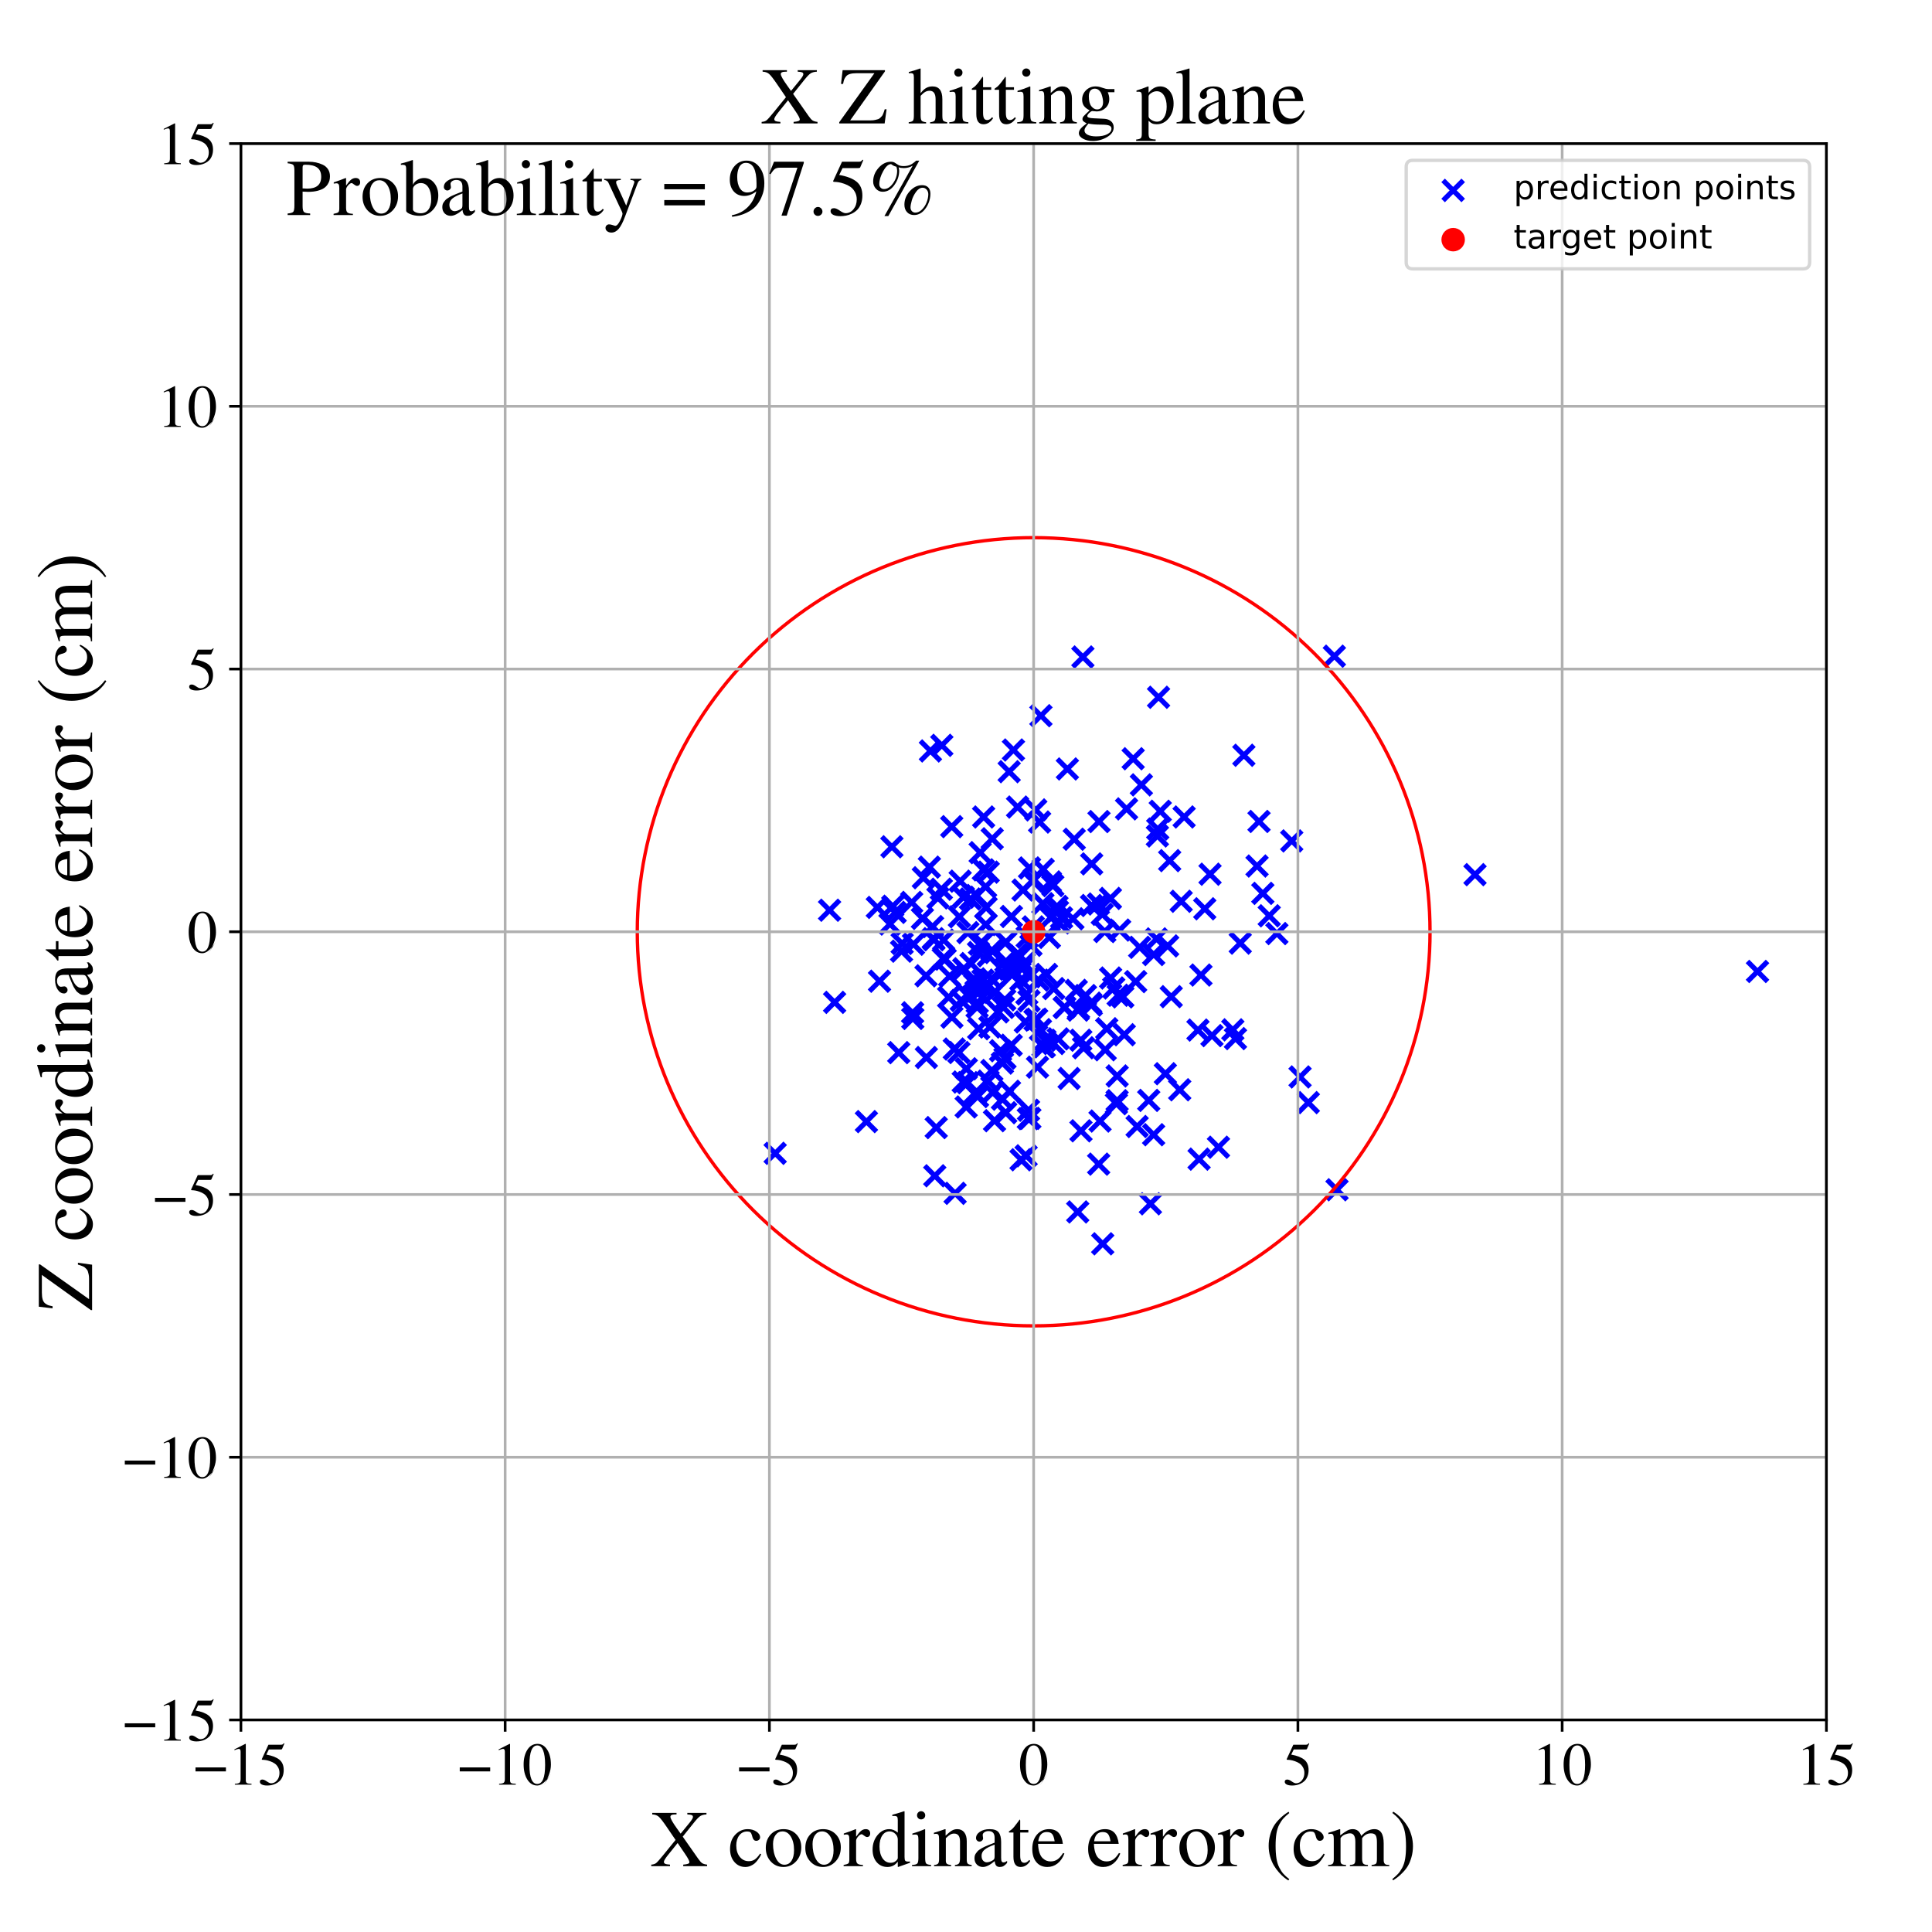 <?xml version="1.0" encoding="utf-8" standalone="no"?>
<!DOCTYPE svg PUBLIC "-//W3C//DTD SVG 1.1//EN"
  "http://www.w3.org/Graphics/SVG/1.1/DTD/svg11.dtd">
<!-- Created with matplotlib (https://matplotlib.org/) -->
<svg height="576pt" version="1.1" viewBox="0 0 576 576" width="576pt" xmlns="http://www.w3.org/2000/svg" xmlns:xlink="http://www.w3.org/1999/xlink">
 <defs>
  <style type="text/css">
*{stroke-linecap:butt;stroke-linejoin:round;}
  </style>
 </defs>
 <g id="figure_1">
  <g id="patch_1">
   <path d="M 0 576 
L 576 576 
L 576 0 
L 0 0 
z
" style="fill:#ffffff;"/>
  </g>
  <g id="axes_1">
   <g id="patch_2">
    <path d="M 71.822 512.784 
L 544.52 512.784 
L 544.52 42.802 
L 71.822 42.802 
z
" style="fill:#ffffff;"/>
   </g>
   <g id="PathCollection_1">
    <defs>
     <path d="M -3 3 
L 3 -3 
M -3 -3 
L 3 3 
" id="m4642d15866" style="stroke:#0000ff;stroke-width:1.5;"/>
    </defs>
    <g clip-path="url(#p00ab62d54b)">
     <use style="fill:#0000ff;stroke:#0000ff;stroke-width:1.5;" x="397.823" xlink:href="#m4642d15866" y="195.639"/>
     <use style="fill:#0000ff;stroke:#0000ff;stroke-width:1.5;" x="329.378" xlink:href="#m4642d15866" y="277.724"/>
     <use style="fill:#0000ff;stroke:#0000ff;stroke-width:1.5;" x="338.58" xlink:href="#m4642d15866" y="292.653"/>
     <use style="fill:#0000ff;stroke:#0000ff;stroke-width:1.5;" x="323.619" xlink:href="#m4642d15866" y="296.811"/>
     <use style="fill:#0000ff;stroke:#0000ff;stroke-width:1.5;" x="345.062" xlink:href="#m4642d15866" y="249.232"/>
     <use style="fill:#0000ff;stroke:#0000ff;stroke-width:1.5;" x="293.132" xlink:href="#m4642d15866" y="294.473"/>
     <use style="fill:#0000ff;stroke:#0000ff;stroke-width:1.5;" x="293.899" xlink:href="#m4642d15866" y="275.654"/>
     <use style="fill:#0000ff;stroke:#0000ff;stroke-width:1.5;" x="277.397" xlink:href="#m4642d15866" y="223.884"/>
     <use style="fill:#0000ff;stroke:#0000ff;stroke-width:1.5;" x="320.873" xlink:href="#m4642d15866" y="295.259"/>
     <use style="fill:#0000ff;stroke:#0000ff;stroke-width:1.5;" x="258.312" xlink:href="#m4642d15866" y="334.389"/>
     <use style="fill:#0000ff;stroke:#0000ff;stroke-width:1.5;" x="288.092" xlink:href="#m4642d15866" y="318.643"/>
     <use style="fill:#0000ff;stroke:#0000ff;stroke-width:1.5;" x="333.363" xlink:href="#m4642d15866" y="296.717"/>
     <use style="fill:#0000ff;stroke:#0000ff;stroke-width:1.5;" x="332.044" xlink:href="#m4642d15866" y="294.554"/>
     <use style="fill:#0000ff;stroke:#0000ff;stroke-width:1.5;" x="322.224" xlink:href="#m4642d15866" y="310.133"/>
     <use style="fill:#0000ff;stroke:#0000ff;stroke-width:1.5;" x="305.013" xlink:href="#m4642d15866" y="265.353"/>
     <use style="fill:#0000ff;stroke:#0000ff;stroke-width:1.5;" x="299.62" xlink:href="#m4642d15866" y="315.49"/>
     <use style="fill:#0000ff;stroke:#0000ff;stroke-width:1.5;" x="281.787" xlink:href="#m4642d15866" y="285.953"/>
     <use style="fill:#0000ff;stroke:#0000ff;stroke-width:1.5;" x="299.151" xlink:href="#m4642d15866" y="300.345"/>
     <use style="fill:#0000ff;stroke:#0000ff;stroke-width:1.5;" x="266.882" xlink:href="#m4642d15866" y="272.012"/>
     <use style="fill:#0000ff;stroke:#0000ff;stroke-width:1.5;" x="314.159" xlink:href="#m4642d15866" y="294.734"/>
     <use style="fill:#0000ff;stroke:#0000ff;stroke-width:1.5;" x="367.552" xlink:href="#m4642d15866" y="307.03"/>
     <use style="fill:#0000ff;stroke:#0000ff;stroke-width:1.5;" x="342.478" xlink:href="#m4642d15866" y="328.068"/>
     <use style="fill:#0000ff;stroke:#0000ff;stroke-width:1.5;" x="289.506" xlink:href="#m4642d15866" y="287.276"/>
     <use style="fill:#0000ff;stroke:#0000ff;stroke-width:1.5;" x="291.13" xlink:href="#m4642d15866" y="266.979"/>
     <use style="fill:#0000ff;stroke:#0000ff;stroke-width:1.5;" x="304.413" xlink:href="#m4642d15866" y="345.769"/>
     <use style="fill:#0000ff;stroke:#0000ff;stroke-width:1.5;" x="323.043" xlink:href="#m4642d15866" y="312.375"/>
     <use style="fill:#0000ff;stroke:#0000ff;stroke-width:1.5;" x="345.164" xlink:href="#m4642d15866" y="247.174"/>
     <use style="fill:#0000ff;stroke:#0000ff;stroke-width:1.5;" x="523.977" xlink:href="#m4642d15866" y="289.629"/>
     <use style="fill:#0000ff;stroke:#0000ff;stroke-width:1.5;" x="327.651" xlink:href="#m4642d15866" y="244.936"/>
     <use style="fill:#0000ff;stroke:#0000ff;stroke-width:1.5;" x="375.361" xlink:href="#m4642d15866" y="244.904"/>
     <use style="fill:#0000ff;stroke:#0000ff;stroke-width:1.5;" x="291.31" xlink:href="#m4642d15866" y="300.276"/>
     <use style="fill:#0000ff;stroke:#0000ff;stroke-width:1.5;" x="315.11" xlink:href="#m4642d15866" y="270.241"/>
     <use style="fill:#0000ff;stroke:#0000ff;stroke-width:1.5;" x="313.168" xlink:href="#m4642d15866" y="262.933"/>
     <use style="fill:#0000ff;stroke:#0000ff;stroke-width:1.5;" x="309.942" xlink:href="#m4642d15866" y="245.079"/>
     <use style="fill:#0000ff;stroke:#0000ff;stroke-width:1.5;" x="331.123" xlink:href="#m4642d15866" y="291.586"/>
     <use style="fill:#0000ff;stroke:#0000ff;stroke-width:1.5;" x="297.511" xlink:href="#m4642d15866" y="301.679"/>
     <use style="fill:#0000ff;stroke:#0000ff;stroke-width:1.5;" x="295.599" xlink:href="#m4642d15866" y="291.83"/>
     <use style="fill:#0000ff;stroke:#0000ff;stroke-width:1.5;" x="317.28" xlink:href="#m4642d15866" y="300.363"/>
     <use style="fill:#0000ff;stroke:#0000ff;stroke-width:1.5;" x="345.407" xlink:href="#m4642d15866" y="207.885"/>
     <use style="fill:#0000ff;stroke:#0000ff;stroke-width:1.5;" x="378.404" xlink:href="#m4642d15866" y="273.03"/>
     <use style="fill:#0000ff;stroke:#0000ff;stroke-width:1.5;" x="262.218" xlink:href="#m4642d15866" y="292.534"/>
     <use style="fill:#0000ff;stroke:#0000ff;stroke-width:1.5;" x="589.733" xlink:href="#m4642d15866" y="238.588"/>
     <use style="fill:#0000ff;stroke:#0000ff;stroke-width:1.5;" x="293.843" xlink:href="#m4642d15866" y="264.383"/>
     <use style="fill:#0000ff;stroke:#0000ff;stroke-width:1.5;" x="298.865" xlink:href="#m4642d15866" y="327.705"/>
     <use style="fill:#0000ff;stroke:#0000ff;stroke-width:1.5;" x="309.525" xlink:href="#m4642d15866" y="292.212"/>
     <use style="fill:#0000ff;stroke:#0000ff;stroke-width:1.5;" x="318.745" xlink:href="#m4642d15866" y="321.537"/>
     <use style="fill:#0000ff;stroke:#0000ff;stroke-width:1.5;" x="357.156" xlink:href="#m4642d15866" y="307.101"/>
     <use style="fill:#0000ff;stroke:#0000ff;stroke-width:1.5;" x="298.856" xlink:href="#m4642d15866" y="316.946"/>
     <use style="fill:#0000ff;stroke:#0000ff;stroke-width:1.5;" x="316.496" xlink:href="#m4642d15866" y="273.613"/>
     <use style="fill:#0000ff;stroke:#0000ff;stroke-width:1.5;" x="302.286" xlink:href="#m4642d15866" y="289.5"/>
     <use style="fill:#0000ff;stroke:#0000ff;stroke-width:1.5;" x="294.792" xlink:href="#m4642d15866" y="293.839"/>
     <use style="fill:#0000ff;stroke:#0000ff;stroke-width:1.5;" x="311.341" xlink:href="#m4642d15866" y="312.068"/>
     <use style="fill:#0000ff;stroke:#0000ff;stroke-width:1.5;" x="327.472" xlink:href="#m4642d15866" y="269.518"/>
     <use style="fill:#0000ff;stroke:#0000ff;stroke-width:1.5;" x="278.23" xlink:href="#m4642d15866" y="279.856"/>
     <use style="fill:#0000ff;stroke:#0000ff;stroke-width:1.5;" x="359.18" xlink:href="#m4642d15866" y="270.94"/>
     <use style="fill:#0000ff;stroke:#0000ff;stroke-width:1.5;" x="288.574" xlink:href="#m4642d15866" y="278.037"/>
     <use style="fill:#0000ff;stroke:#0000ff;stroke-width:1.5;" x="387.597" xlink:href="#m4642d15866" y="321.078"/>
     <use style="fill:#0000ff;stroke:#0000ff;stroke-width:1.5;" x="266.166" xlink:href="#m4642d15866" y="270.183"/>
     <use style="fill:#0000ff;stroke:#0000ff;stroke-width:1.5;" x="306.78" xlink:href="#m4642d15866" y="298.39"/>
     <use style="fill:#0000ff;stroke:#0000ff;stroke-width:1.5;" x="317.439" xlink:href="#m4642d15866" y="300.334"/>
     <use style="fill:#0000ff;stroke:#0000ff;stroke-width:1.5;" x="305.321" xlink:href="#m4642d15866" y="287.201"/>
     <use style="fill:#0000ff;stroke:#0000ff;stroke-width:1.5;" x="310.192" xlink:href="#m4642d15866" y="306.962"/>
     <use style="fill:#0000ff;stroke:#0000ff;stroke-width:1.5;" x="291.357" xlink:href="#m4642d15866" y="298.88"/>
     <use style="fill:#0000ff;stroke:#0000ff;stroke-width:1.5;" x="342.984" xlink:href="#m4642d15866" y="358.895"/>
     <use style="fill:#0000ff;stroke:#0000ff;stroke-width:1.5;" x="357.491" xlink:href="#m4642d15866" y="345.579"/>
     <use style="fill:#0000ff;stroke:#0000ff;stroke-width:1.5;" x="321.443" xlink:href="#m4642d15866" y="301.158"/>
     <use style="fill:#0000ff;stroke:#0000ff;stroke-width:1.5;" x="352.156" xlink:href="#m4642d15866" y="268.707"/>
     <use style="fill:#0000ff;stroke:#0000ff;stroke-width:1.5;" x="278.69" xlink:href="#m4642d15866" y="350.548"/>
     <use style="fill:#0000ff;stroke:#0000ff;stroke-width:1.5;" x="294.643" xlink:href="#m4642d15866" y="284.943"/>
     <use style="fill:#0000ff;stroke:#0000ff;stroke-width:1.5;" x="308.579" xlink:href="#m4642d15866" y="304.126"/>
     <use style="fill:#0000ff;stroke:#0000ff;stroke-width:1.5;" x="304.103" xlink:href="#m4642d15866" y="284.983"/>
     <use style="fill:#0000ff;stroke:#0000ff;stroke-width:1.5;" x="315.784" xlink:href="#m4642d15866" y="275.144"/>
     <use style="fill:#0000ff;stroke:#0000ff;stroke-width:1.5;" x="288.058" xlink:href="#m4642d15866" y="330.023"/>
     <use style="fill:#0000ff;stroke:#0000ff;stroke-width:1.5;" x="293.256" xlink:href="#m4642d15866" y="243.572"/>
     <use style="fill:#0000ff;stroke:#0000ff;stroke-width:1.5;" x="309.063" xlink:href="#m4642d15866" y="303.862"/>
     <use style="fill:#0000ff;stroke:#0000ff;stroke-width:1.5;" x="306.142" xlink:href="#m4642d15866" y="296.313"/>
     <use style="fill:#0000ff;stroke:#0000ff;stroke-width:1.5;" x="295.102" xlink:href="#m4642d15866" y="306.195"/>
     <use style="fill:#0000ff;stroke:#0000ff;stroke-width:1.5;" x="332.842" xlink:href="#m4642d15866" y="329.05"/>
     <use style="fill:#0000ff;stroke:#0000ff;stroke-width:1.5;" x="339.776" xlink:href="#m4642d15866" y="282.431"/>
     <use style="fill:#0000ff;stroke:#0000ff;stroke-width:1.5;" x="329.5" xlink:href="#m4642d15866" y="312.978"/>
     <use style="fill:#0000ff;stroke:#0000ff;stroke-width:1.5;" x="292.224" xlink:href="#m4642d15866" y="254.205"/>
     <use style="fill:#0000ff;stroke:#0000ff;stroke-width:1.5;" x="374.772" xlink:href="#m4642d15866" y="258.198"/>
     <use style="fill:#0000ff;stroke:#0000ff;stroke-width:1.5;" x="339.016" xlink:href="#m4642d15866" y="335.849"/>
     <use style="fill:#0000ff;stroke:#0000ff;stroke-width:1.5;" x="300.968" xlink:href="#m4642d15866" y="325.344"/>
     <use style="fill:#0000ff;stroke:#0000ff;stroke-width:1.5;" x="344.787" xlink:href="#m4642d15866" y="279.915"/>
     <use style="fill:#0000ff;stroke:#0000ff;stroke-width:1.5;" x="333.802" xlink:href="#m4642d15866" y="277.286"/>
     <use style="fill:#0000ff;stroke:#0000ff;stroke-width:1.5;" x="303.375" xlink:href="#m4642d15866" y="240.612"/>
     <use style="fill:#0000ff;stroke:#0000ff;stroke-width:1.5;" x="276.186" xlink:href="#m4642d15866" y="315.28"/>
     <use style="fill:#0000ff;stroke:#0000ff;stroke-width:1.5;" x="305.924" xlink:href="#m4642d15866" y="344.588"/>
     <use style="fill:#0000ff;stroke:#0000ff;stroke-width:1.5;" x="304.875" xlink:href="#m4642d15866" y="288.673"/>
     <use style="fill:#0000ff;stroke:#0000ff;stroke-width:1.5;" x="343.942" xlink:href="#m4642d15866" y="338.303"/>
     <use style="fill:#0000ff;stroke:#0000ff;stroke-width:1.5;" x="265.337" xlink:href="#m4642d15866" y="275.492"/>
     <use style="fill:#0000ff;stroke:#0000ff;stroke-width:1.5;" x="293.069" xlink:href="#m4642d15866" y="292.216"/>
     <use style="fill:#0000ff;stroke:#0000ff;stroke-width:1.5;" x="295.709" xlink:href="#m4642d15866" y="283.376"/>
     <use style="fill:#0000ff;stroke:#0000ff;stroke-width:1.5;" x="303.173" xlink:href="#m4642d15866" y="284.581"/>
     <use style="fill:#0000ff;stroke:#0000ff;stroke-width:1.5;" x="347.44" xlink:href="#m4642d15866" y="320.114"/>
     <use style="fill:#0000ff;stroke:#0000ff;stroke-width:1.5;" x="331.057" xlink:href="#m4642d15866" y="267.85"/>
     <use style="fill:#0000ff;stroke:#0000ff;stroke-width:1.5;" x="325.433" xlink:href="#m4642d15866" y="269.959"/>
     <use style="fill:#0000ff;stroke:#0000ff;stroke-width:1.5;" x="360.753" xlink:href="#m4642d15866" y="260.636"/>
     <use style="fill:#0000ff;stroke:#0000ff;stroke-width:1.5;" x="288.487" xlink:href="#m4642d15866" y="322.78"/>
     <use style="fill:#0000ff;stroke:#0000ff;stroke-width:1.5;" x="307.062" xlink:href="#m4642d15866" y="291.181"/>
     <use style="fill:#0000ff;stroke:#0000ff;stroke-width:1.5;" x="376.492" xlink:href="#m4642d15866" y="266.346"/>
     <use style="fill:#0000ff;stroke:#0000ff;stroke-width:1.5;" x="322.848" xlink:href="#m4642d15866" y="195.873"/>
     <use style="fill:#0000ff;stroke:#0000ff;stroke-width:1.5;" x="358.046" xlink:href="#m4642d15866" y="290.697"/>
     <use style="fill:#0000ff;stroke:#0000ff;stroke-width:1.5;" x="290.559" xlink:href="#m4642d15866" y="293.408"/>
     <use style="fill:#0000ff;stroke:#0000ff;stroke-width:1.5;" x="308.236" xlink:href="#m4642d15866" y="262.185"/>
     <use style="fill:#0000ff;stroke:#0000ff;stroke-width:1.5;" x="299.837" xlink:href="#m4642d15866" y="331.738"/>
     <use style="fill:#0000ff;stroke:#0000ff;stroke-width:1.5;" x="337.84" xlink:href="#m4642d15866" y="226.208"/>
     <use style="fill:#0000ff;stroke:#0000ff;stroke-width:1.5;" x="267.954" xlink:href="#m4642d15866" y="313.825"/>
     <use style="fill:#0000ff;stroke:#0000ff;stroke-width:1.5;" x="284.507" xlink:href="#m4642d15866" y="312.756"/>
     <use style="fill:#0000ff;stroke:#0000ff;stroke-width:1.5;" x="353.033" xlink:href="#m4642d15866" y="243.568"/>
     <use style="fill:#0000ff;stroke:#0000ff;stroke-width:1.5;" x="308.074" xlink:href="#m4642d15866" y="276.34"/>
     <use style="fill:#0000ff;stroke:#0000ff;stroke-width:1.5;" x="283.135" xlink:href="#m4642d15866" y="291.038"/>
     <use style="fill:#0000ff;stroke:#0000ff;stroke-width:1.5;" x="268.962" xlink:href="#m4642d15866" y="281.28"/>
     <use style="fill:#0000ff;stroke:#0000ff;stroke-width:1.5;" x="306.933" xlink:href="#m4642d15866" y="258.766"/>
     <use style="fill:#0000ff;stroke:#0000ff;stroke-width:1.5;" x="361.33" xlink:href="#m4642d15866" y="308.753"/>
     <use style="fill:#0000ff;stroke:#0000ff;stroke-width:1.5;" x="302.149" xlink:href="#m4642d15866" y="223.604"/>
     <use style="fill:#0000ff;stroke:#0000ff;stroke-width:1.5;" x="278.44" xlink:href="#m4642d15866" y="280.171"/>
     <use style="fill:#0000ff;stroke:#0000ff;stroke-width:1.5;" x="300.157" xlink:href="#m4642d15866" y="288.489"/>
     <use style="fill:#0000ff;stroke:#0000ff;stroke-width:1.5;" x="311.987" xlink:href="#m4642d15866" y="290.517"/>
     <use style="fill:#0000ff;stroke:#0000ff;stroke-width:1.5;" x="320.275" xlink:href="#m4642d15866" y="250.207"/>
     <use style="fill:#0000ff;stroke:#0000ff;stroke-width:1.5;" x="328.631" xlink:href="#m4642d15866" y="272.591"/>
     <use style="fill:#0000ff;stroke:#0000ff;stroke-width:1.5;" x="304.339" xlink:href="#m4642d15866" y="292.187"/>
     <use style="fill:#0000ff;stroke:#0000ff;stroke-width:1.5;" x="310.924" xlink:href="#m4642d15866" y="269.415"/>
     <use style="fill:#0000ff;stroke:#0000ff;stroke-width:1.5;" x="288.903" xlink:href="#m4642d15866" y="297.095"/>
     <use style="fill:#0000ff;stroke:#0000ff;stroke-width:1.5;" x="319.876" xlink:href="#m4642d15866" y="273.923"/>
     <use style="fill:#0000ff;stroke:#0000ff;stroke-width:1.5;" x="281.224" xlink:href="#m4642d15866" y="285.772"/>
     <use style="fill:#0000ff;stroke:#0000ff;stroke-width:1.5;" x="299.883" xlink:href="#m4642d15866" y="286.638"/>
     <use style="fill:#0000ff;stroke:#0000ff;stroke-width:1.5;" x="307.036" xlink:href="#m4642d15866" y="333.411"/>
     <use style="fill:#0000ff;stroke:#0000ff;stroke-width:1.5;" x="315.272" xlink:href="#m4642d15866" y="271.694"/>
     <use style="fill:#0000ff;stroke:#0000ff;stroke-width:1.5;" x="310.336" xlink:href="#m4642d15866" y="213.376"/>
     <use style="fill:#0000ff;stroke:#0000ff;stroke-width:1.5;" x="294.626" xlink:href="#m4642d15866" y="260.02"/>
     <use style="fill:#0000ff;stroke:#0000ff;stroke-width:1.5;" x="287.237" xlink:href="#m4642d15866" y="267.5"/>
     <use style="fill:#0000ff;stroke:#0000ff;stroke-width:1.5;" x="306.58" xlink:href="#m4642d15866" y="333.503"/>
     <use style="fill:#0000ff;stroke:#0000ff;stroke-width:1.5;" x="318.229" xlink:href="#m4642d15866" y="229.252"/>
     <use style="fill:#0000ff;stroke:#0000ff;stroke-width:1.5;" x="348.121" xlink:href="#m4642d15866" y="282.013"/>
     <use style="fill:#0000ff;stroke:#0000ff;stroke-width:1.5;" x="290.716" xlink:href="#m4642d15866" y="325.876"/>
     <use style="fill:#0000ff;stroke:#0000ff;stroke-width:1.5;" x="289.327" xlink:href="#m4642d15866" y="268.024"/>
     <use style="fill:#0000ff;stroke:#0000ff;stroke-width:1.5;" x="300.875" xlink:href="#m4642d15866" y="230.064"/>
     <use style="fill:#0000ff;stroke:#0000ff;stroke-width:1.5;" x="301.726" xlink:href="#m4642d15866" y="290.661"/>
     <use style="fill:#0000ff;stroke:#0000ff;stroke-width:1.5;" x="299.548" xlink:href="#m4642d15866" y="298.088"/>
     <use style="fill:#0000ff;stroke:#0000ff;stroke-width:1.5;" x="309.32" xlink:href="#m4642d15866" y="318.153"/>
     <use style="fill:#0000ff;stroke:#0000ff;stroke-width:1.5;" x="286.264" xlink:href="#m4642d15866" y="262.709"/>
     <use style="fill:#0000ff;stroke:#0000ff;stroke-width:1.5;" x="278.029" xlink:href="#m4642d15866" y="276.248"/>
     <use style="fill:#0000ff;stroke:#0000ff;stroke-width:1.5;" x="306.639" xlink:href="#m4642d15866" y="331.001"/>
     <use style="fill:#0000ff;stroke:#0000ff;stroke-width:1.5;" x="308.803" xlink:href="#m4642d15866" y="241.462"/>
     <use style="fill:#0000ff;stroke:#0000ff;stroke-width:1.5;" x="231.106" xlink:href="#m4642d15866" y="343.85"/>
     <use style="fill:#0000ff;stroke:#0000ff;stroke-width:1.5;" x="329.958" xlink:href="#m4642d15866" y="306.707"/>
     <use style="fill:#0000ff;stroke:#0000ff;stroke-width:1.5;" x="333.049" xlink:href="#m4642d15866" y="328.16"/>
     <use style="fill:#0000ff;stroke:#0000ff;stroke-width:1.5;" x="291.441" xlink:href="#m4642d15866" y="326.925"/>
     <use style="fill:#0000ff;stroke:#0000ff;stroke-width:1.5;" x="370.839" xlink:href="#m4642d15866" y="225.175"/>
     <use style="fill:#0000ff;stroke:#0000ff;stroke-width:1.5;" x="293.177" xlink:href="#m4642d15866" y="259.331"/>
     <use style="fill:#0000ff;stroke:#0000ff;stroke-width:1.5;" x="295.816" xlink:href="#m4642d15866" y="250.068"/>
     <use style="fill:#0000ff;stroke:#0000ff;stroke-width:1.5;" x="307.365" xlink:href="#m4642d15866" y="281.836"/>
     <use style="fill:#0000ff;stroke:#0000ff;stroke-width:1.5;" x="314.141" xlink:href="#m4642d15866" y="311.11"/>
     <use style="fill:#0000ff;stroke:#0000ff;stroke-width:1.5;" x="380.681" xlink:href="#m4642d15866" y="278.33"/>
     <use style="fill:#0000ff;stroke:#0000ff;stroke-width:1.5;" x="301.086" xlink:href="#m4642d15866" y="288.946"/>
     <use style="fill:#0000ff;stroke:#0000ff;stroke-width:1.5;" x="279.621" xlink:href="#m4642d15866" y="267.702"/>
     <use style="fill:#0000ff;stroke:#0000ff;stroke-width:1.5;" x="283.797" xlink:href="#m4642d15866" y="303.272"/>
     <use style="fill:#0000ff;stroke:#0000ff;stroke-width:1.5;" x="363.273" xlink:href="#m4642d15866" y="342.026"/>
     <use style="fill:#0000ff;stroke:#0000ff;stroke-width:1.5;" x="291.73" xlink:href="#m4642d15866" y="283.976"/>
     <use style="fill:#0000ff;stroke:#0000ff;stroke-width:1.5;" x="321.555" xlink:href="#m4642d15866" y="300.694"/>
     <use style="fill:#0000ff;stroke:#0000ff;stroke-width:1.5;" x="385.117" xlink:href="#m4642d15866" y="250.709"/>
     <use style="fill:#0000ff;stroke:#0000ff;stroke-width:1.5;" x="295.95" xlink:href="#m4642d15866" y="325.73"/>
     <use style="fill:#0000ff;stroke:#0000ff;stroke-width:1.5;" x="284.755" xlink:href="#m4642d15866" y="355.776"/>
     <use style="fill:#0000ff;stroke:#0000ff;stroke-width:1.5;" x="275.007" xlink:href="#m4642d15866" y="273.813"/>
     <use style="fill:#0000ff;stroke:#0000ff;stroke-width:1.5;" x="301.54" xlink:href="#m4642d15866" y="273.233"/>
     <use style="fill:#0000ff;stroke:#0000ff;stroke-width:1.5;" x="261.566" xlink:href="#m4642d15866" y="270.537"/>
     <use style="fill:#0000ff;stroke:#0000ff;stroke-width:1.5;" x="265.908" xlink:href="#m4642d15866" y="252.454"/>
     <use style="fill:#0000ff;stroke:#0000ff;stroke-width:1.5;" x="292.024" xlink:href="#m4642d15866" y="281.536"/>
     <use style="fill:#0000ff;stroke:#0000ff;stroke-width:1.5;" x="272.083" xlink:href="#m4642d15866" y="301.943"/>
     <use style="fill:#0000ff;stroke:#0000ff;stroke-width:1.5;" x="276.073" xlink:href="#m4642d15866" y="290.926"/>
     <use style="fill:#0000ff;stroke:#0000ff;stroke-width:1.5;" x="268.784" xlink:href="#m4642d15866" y="283.582"/>
     <use style="fill:#0000ff;stroke:#0000ff;stroke-width:1.5;" x="325.472" xlink:href="#m4642d15866" y="257.556"/>
     <use style="fill:#0000ff;stroke:#0000ff;stroke-width:1.5;" x="272.137" xlink:href="#m4642d15866" y="303.636"/>
     <use style="fill:#0000ff;stroke:#0000ff;stroke-width:1.5;" x="291.008" xlink:href="#m4642d15866" y="295.584"/>
     <use style="fill:#0000ff;stroke:#0000ff;stroke-width:1.5;" x="328.759" xlink:href="#m4642d15866" y="370.823"/>
     <use style="fill:#0000ff;stroke:#0000ff;stroke-width:1.5;" x="281.339" xlink:href="#m4642d15866" y="280.276"/>
     <use style="fill:#0000ff;stroke:#0000ff;stroke-width:1.5;" x="322.277" xlink:href="#m4642d15866" y="337.136"/>
     <use style="fill:#0000ff;stroke:#0000ff;stroke-width:1.5;" x="295.699" xlink:href="#m4642d15866" y="319.163"/>
     <use style="fill:#0000ff;stroke:#0000ff;stroke-width:1.5;" x="277.079" xlink:href="#m4642d15866" y="258.526"/>
     <use style="fill:#0000ff;stroke:#0000ff;stroke-width:1.5;" x="271.809" xlink:href="#m4642d15866" y="269.04"/>
     <use style="fill:#0000ff;stroke:#0000ff;stroke-width:1.5;" x="287.171" xlink:href="#m4642d15866" y="322.587"/>
     <use style="fill:#0000ff;stroke:#0000ff;stroke-width:1.5;" x="248.831" xlink:href="#m4642d15866" y="298.841"/>
     <use style="fill:#0000ff;stroke:#0000ff;stroke-width:1.5;" x="279.123" xlink:href="#m4642d15866" y="336.178"/>
     <use style="fill:#0000ff;stroke:#0000ff;stroke-width:1.5;" x="293.987" xlink:href="#m4642d15866" y="270.557"/>
     <use style="fill:#0000ff;stroke:#0000ff;stroke-width:1.5;" x="333.067" xlink:href="#m4642d15866" y="320.782"/>
     <use style="fill:#0000ff;stroke:#0000ff;stroke-width:1.5;" x="398.614" xlink:href="#m4642d15866" y="354.71"/>
     <use style="fill:#0000ff;stroke:#0000ff;stroke-width:1.5;" x="286.031" xlink:href="#m4642d15866" y="273.324"/>
     <use style="fill:#0000ff;stroke:#0000ff;stroke-width:1.5;" x="327.96" xlink:href="#m4642d15866" y="334.228"/>
     <use style="fill:#0000ff;stroke:#0000ff;stroke-width:1.5;" x="292.765" xlink:href="#m4642d15866" y="281.133"/>
     <use style="fill:#0000ff;stroke:#0000ff;stroke-width:1.5;" x="280.791" xlink:href="#m4642d15866" y="222.214"/>
     <use style="fill:#0000ff;stroke:#0000ff;stroke-width:1.5;" x="311.011" xlink:href="#m4642d15866" y="259.176"/>
     <use style="fill:#0000ff;stroke:#0000ff;stroke-width:1.5;" x="325.191" xlink:href="#m4642d15866" y="299.075"/>
     <use style="fill:#0000ff;stroke:#0000ff;stroke-width:1.5;" x="348.722" xlink:href="#m4642d15866" y="256.581"/>
     <use style="fill:#0000ff;stroke:#0000ff;stroke-width:1.5;" x="439.755" xlink:href="#m4642d15866" y="260.762"/>
     <use style="fill:#0000ff;stroke:#0000ff;stroke-width:1.5;" x="307.881" xlink:href="#m4642d15866" y="262.668"/>
     <use style="fill:#0000ff;stroke:#0000ff;stroke-width:1.5;" x="296.508" xlink:href="#m4642d15866" y="334.121"/>
     <use style="fill:#0000ff;stroke:#0000ff;stroke-width:1.5;" x="335.872" xlink:href="#m4642d15866" y="241.154"/>
     <use style="fill:#0000ff;stroke:#0000ff;stroke-width:1.5;" x="282.82" xlink:href="#m4642d15866" y="297.334"/>
     <use style="fill:#0000ff;stroke:#0000ff;stroke-width:1.5;" x="291.781" xlink:href="#m4642d15866" y="306.695"/>
     <use style="fill:#0000ff;stroke:#0000ff;stroke-width:1.5;" x="345.914" xlink:href="#m4642d15866" y="241.869"/>
     <use style="fill:#0000ff;stroke:#0000ff;stroke-width:1.5;" x="289.897" xlink:href="#m4642d15866" y="292.277"/>
     <use style="fill:#0000ff;stroke:#0000ff;stroke-width:1.5;" x="286.585" xlink:href="#m4642d15866" y="298.284"/>
     <use style="fill:#0000ff;stroke:#0000ff;stroke-width:1.5;" x="296.433" xlink:href="#m4642d15866" y="295.893"/>
     <use style="fill:#0000ff;stroke:#0000ff;stroke-width:1.5;" x="369.764" xlink:href="#m4642d15866" y="281.179"/>
     <use style="fill:#0000ff;stroke:#0000ff;stroke-width:1.5;" x="247.329" xlink:href="#m4642d15866" y="271.371"/>
     <use style="fill:#0000ff;stroke:#0000ff;stroke-width:1.5;" x="306.244" xlink:href="#m4642d15866" y="279.38"/>
     <use style="fill:#0000ff;stroke:#0000ff;stroke-width:1.5;" x="285.871" xlink:href="#m4642d15866" y="313.792"/>
     <use style="fill:#0000ff;stroke:#0000ff;stroke-width:1.5;" x="343.958" xlink:href="#m4642d15866" y="284.586"/>
     <use style="fill:#0000ff;stroke:#0000ff;stroke-width:1.5;" x="368.339" xlink:href="#m4642d15866" y="309.641"/>
     <use style="fill:#0000ff;stroke:#0000ff;stroke-width:1.5;" x="321.311" xlink:href="#m4642d15866" y="361.324"/>
     <use style="fill:#0000ff;stroke:#0000ff;stroke-width:1.5;" x="325.35" xlink:href="#m4642d15866" y="299.654"/>
     <use style="fill:#0000ff;stroke:#0000ff;stroke-width:1.5;" x="340.288" xlink:href="#m4642d15866" y="233.992"/>
     <use style="fill:#0000ff;stroke:#0000ff;stroke-width:1.5;" x="351.715" xlink:href="#m4642d15866" y="324.901"/>
     <use style="fill:#0000ff;stroke:#0000ff;stroke-width:1.5;" x="280.651" xlink:href="#m4642d15866" y="265.111"/>
     <use style="fill:#0000ff;stroke:#0000ff;stroke-width:1.5;" x="311.537" xlink:href="#m4642d15866" y="310.141"/>
     <use style="fill:#0000ff;stroke:#0000ff;stroke-width:1.5;" x="313.306" xlink:href="#m4642d15866" y="273.547"/>
     <use style="fill:#0000ff;stroke:#0000ff;stroke-width:1.5;" x="390.055" xlink:href="#m4642d15866" y="328.726"/>
     <use style="fill:#0000ff;stroke:#0000ff;stroke-width:1.5;" x="301.474" xlink:href="#m4642d15866" y="311.617"/>
     <use style="fill:#0000ff;stroke:#0000ff;stroke-width:1.5;" x="287.326" xlink:href="#m4642d15866" y="288.814"/>
     <use style="fill:#0000ff;stroke:#0000ff;stroke-width:1.5;" x="294.592" xlink:href="#m4642d15866" y="322.328"/>
     <use style="fill:#0000ff;stroke:#0000ff;stroke-width:1.5;" x="327.552" xlink:href="#m4642d15866" y="347.069"/>
     <use style="fill:#0000ff;stroke:#0000ff;stroke-width:1.5;" x="313.885" xlink:href="#m4642d15866" y="264.022"/>
     <use style="fill:#0000ff;stroke:#0000ff;stroke-width:1.5;" x="298.304" xlink:href="#m4642d15866" y="313.26"/>
     <use style="fill:#0000ff;stroke:#0000ff;stroke-width:1.5;" x="283.747" xlink:href="#m4642d15866" y="246.453"/>
     <use style="fill:#0000ff;stroke:#0000ff;stroke-width:1.5;" x="315.482" xlink:href="#m4642d15866" y="309.726"/>
     <use style="fill:#0000ff;stroke:#0000ff;stroke-width:1.5;" x="310.969" xlink:href="#m4642d15866" y="311.98"/>
     <use style="fill:#0000ff;stroke:#0000ff;stroke-width:1.5;" x="305.699" xlink:href="#m4642d15866" y="304.674"/>
     <use style="fill:#0000ff;stroke:#0000ff;stroke-width:1.5;" x="312.853" xlink:href="#m4642d15866" y="279.469"/>
     <use style="fill:#0000ff;stroke:#0000ff;stroke-width:1.5;" x="335.184" xlink:href="#m4642d15866" y="308.485"/>
     <use style="fill:#0000ff;stroke:#0000ff;stroke-width:1.5;" x="299.888" xlink:href="#m4642d15866" y="280.886"/>
     <use style="fill:#0000ff;stroke:#0000ff;stroke-width:1.5;" x="275.279" xlink:href="#m4642d15866" y="261.684"/>
     <use style="fill:#0000ff;stroke:#0000ff;stroke-width:1.5;" x="349.188" xlink:href="#m4642d15866" y="297.141"/>
     <use style="fill:#0000ff;stroke:#0000ff;stroke-width:1.5;" x="272.339" xlink:href="#m4642d15866" y="281.51"/>
     <use style="fill:#0000ff;stroke:#0000ff;stroke-width:1.5;" x="622.852" xlink:href="#m4642d15866" y="112.043"/>
     <use style="fill:#0000ff;stroke:#0000ff;stroke-width:1.5;" x="334.754" xlink:href="#m4642d15866" y="297.21"/>
    </g>
   </g>
   <g id="PathCollection_2">
    <defs>
     <path d="M 0 3 
C 0.796 3 1.559 2.684 2.121 2.121 
C 2.684 1.559 3 0.796 3 0 
C 3 -0.796 2.684 -1.559 2.121 -2.121 
C 1.559 -2.684 0.796 -3 0 -3 
C -0.796 -3 -1.559 -2.684 -2.121 -2.121 
C -2.684 -1.559 -3 -0.796 -3 0 
C -3 0.796 -2.684 1.559 -2.121 2.121 
C -1.559 2.684 -0.796 3 0 3 
z
" id="m7755c545ee" style="stroke:#ff0000;"/>
    </defs>
    <g clip-path="url(#p00ab62d54b)">
     <use style="fill:#ff0000;stroke:#ff0000;" x="308.171" xlink:href="#m7755c545ee" y="277.793"/>
    </g>
   </g>
   <g id="patch_3">
    <path clip-path="url(#p00ab62d54b)" d="M 308.171 395.288 
C 339.511 395.288 369.572 382.908 391.733 360.875 
C 413.894 338.841 426.346 308.953 426.346 277.793 
C 426.346 246.633 413.894 216.745 391.733 194.711 
C 369.572 172.677 339.511 160.297 308.171 160.297 
C 276.831 160.297 246.77 172.677 224.609 194.711 
C 202.448 216.745 189.997 246.633 189.997 277.793 
C 189.997 308.953 202.448 338.841 224.609 360.875 
C 246.77 382.908 276.831 395.288 308.171 395.288 
z
" style="fill:none;stroke:#ff0000;stroke-linejoin:miter;"/>
   </g>
   <g id="matplotlib.axis_1">
    <g id="xtick_1">
     <g id="line2d_1">
      <path clip-path="url(#p00ab62d54b)" d="M 71.822 512.784 
L 71.822 42.802 
" style="fill:none;stroke:#b0b0b0;stroke-linecap:square;stroke-width:0.8;"/>
     </g>
     <g id="line2d_2">
      <defs>
       <path d="M 0 0 
L 0 3.5 
" id="md8a0aa6ab9" style="stroke:#000000;stroke-width:0.8;"/>
      </defs>
      <g>
       <use style="stroke:#000000;stroke-width:0.8;" x="71.822" xlink:href="#md8a0aa6ab9" y="512.784"/>
      </g>
     </g>
     <g id="text_1">
      <!-- −15 -->
      <defs>
       <path d="M 3 22 
L 3 28.594 
L 53.406 28.594 
L 53.406 22 
z
" id="FreeSerif-8722"/>
       <path d="M 18.297 59.297 
Q 16.5 59.297 11.094 57.094 
L 11.094 58.5 
L 29.094 67.594 
L 29.906 67.406 
L 29.906 7.406 
Q 29.906 3.797 31.703 2.688 
Q 33.5 1.594 39.406 1.5 
L 39.406 0 
L 11.797 0 
L 11.797 1.5 
Q 17.406 1.703 19.344 3.141 
Q 21.297 4.594 21.297 9.297 
L 21.297 54.594 
Q 21.297 59.297 18.297 59.297 
z
" id="FreeSerif-49"/>
       <path d="M 35.703 19.406 
Q 35.703 24.703 33.344 28.797 
Q 31 32.906 27.641 35.156 
Q 24.297 37.406 20.141 38.844 
Q 16 40.297 12.953 40.75 
Q 9.906 41.203 7.594 41.203 
Q 6.406 41.203 6.406 42 
Q 6.406 42.297 6.5 42.5 
L 17.406 66.203 
L 38.297 66.203 
Q 39.906 66.203 40.844 66.703 
Q 41.797 67.203 42.906 68.797 
L 43.797 68.094 
L 40 59.203 
Q 39.594 58.297 37.703 58.297 
L 18.094 58.297 
L 13.906 49.797 
Q 28.5 47.203 35.594 41.344 
Q 42.703 35.5 42.703 24.203 
Q 42.703 18.297 40.844 13.688 
Q 39 9.094 36.141 6.297 
Q 33.297 3.5 29.547 1.703 
Q 25.797 -0.094 22.344 -0.75 
Q 18.906 -1.406 15.406 -1.406 
Q 9.797 -1.406 6.5 0.25 
Q 3.203 1.906 3.203 4.797 
Q 3.203 8.5 7.5 8.5 
Q 10.297 8.5 14.75 5.391 
Q 19.203 2.297 21.797 2.297 
Q 27.703 2.297 31.703 7.25 
Q 35.703 12.203 35.703 19.406 
z
" id="FreeSerif-53"/>
      </defs>
      <g transform="translate(57.746 532.077)scale(0.18 -0.18)">
       <use xlink:href="#FreeSerif-8722"/>
       <use x="56.4" xlink:href="#FreeSerif-49"/>
       <use x="106.4" xlink:href="#FreeSerif-53"/>
      </g>
     </g>
    </g>
    <g id="xtick_2">
     <g id="line2d_3">
      <path clip-path="url(#p00ab62d54b)" d="M 150.605 512.784 
L 150.605 42.802 
" style="fill:none;stroke:#b0b0b0;stroke-linecap:square;stroke-width:0.8;"/>
     </g>
     <g id="line2d_4">
      <g>
       <use style="stroke:#000000;stroke-width:0.8;" x="150.605" xlink:href="#md8a0aa6ab9" y="512.784"/>
      </g>
     </g>
     <g id="text_2">
      <!-- −10 -->
      <defs>
       <path d="M 47.594 17.797 
Q 35.203 -1.406 25 -1.406 
Q 14.797 -1.406 8.594 8.391 
Q 2.406 18.203 2.406 33.594 
Q 2.406 48.094 8.594 57.844 
Q 14.797 67.594 25.406 67.594 
Q 35.203 67.594 41.391 58 
Q 47.594 48.406 47.594 33 
Q 47.594 17.797 35.203 -1.406 
z
M 25.094 65 
Q 12 65 12 32.703 
Q 12 1.203 25 1.203 
Q 38 1.203 38 32.797 
Q 38 48.5 34.703 56.75 
Q 31.406 65 25.094 65 
z
" id="FreeSerif-48"/>
      </defs>
      <g transform="translate(136.529 532.077)scale(0.18 -0.18)">
       <use xlink:href="#FreeSerif-8722"/>
       <use x="56.4" xlink:href="#FreeSerif-49"/>
       <use x="106.4" xlink:href="#FreeSerif-48"/>
      </g>
     </g>
    </g>
    <g id="xtick_3">
     <g id="line2d_5">
      <path clip-path="url(#p00ab62d54b)" d="M 229.388 512.784 
L 229.388 42.802 
" style="fill:none;stroke:#b0b0b0;stroke-linecap:square;stroke-width:0.8;"/>
     </g>
     <g id="line2d_6">
      <g>
       <use style="stroke:#000000;stroke-width:0.8;" x="229.388" xlink:href="#md8a0aa6ab9" y="512.784"/>
      </g>
     </g>
     <g id="text_3">
      <!-- −5 -->
      <g transform="translate(219.812 532.077)scale(0.18 -0.18)">
       <use xlink:href="#FreeSerif-8722"/>
       <use x="56.4" xlink:href="#FreeSerif-53"/>
      </g>
     </g>
    </g>
    <g id="xtick_4">
     <g id="line2d_7">
      <path clip-path="url(#p00ab62d54b)" d="M 308.171 512.784 
L 308.171 42.802 
" style="fill:none;stroke:#b0b0b0;stroke-linecap:square;stroke-width:0.8;"/>
     </g>
     <g id="line2d_8">
      <g>
       <use style="stroke:#000000;stroke-width:0.8;" x="308.171" xlink:href="#md8a0aa6ab9" y="512.784"/>
      </g>
     </g>
     <g id="text_4">
      <!-- 0 -->
      <g transform="translate(303.671 532.077)scale(0.18 -0.18)">
       <use xlink:href="#FreeSerif-48"/>
      </g>
     </g>
    </g>
    <g id="xtick_5">
     <g id="line2d_9">
      <path clip-path="url(#p00ab62d54b)" d="M 386.954 512.784 
L 386.954 42.802 
" style="fill:none;stroke:#b0b0b0;stroke-linecap:square;stroke-width:0.8;"/>
     </g>
     <g id="line2d_10">
      <g>
       <use style="stroke:#000000;stroke-width:0.8;" x="386.954" xlink:href="#md8a0aa6ab9" y="512.784"/>
      </g>
     </g>
     <g id="text_5">
      <!-- 5 -->
      <g transform="translate(382.454 532.077)scale(0.18 -0.18)">
       <use xlink:href="#FreeSerif-53"/>
      </g>
     </g>
    </g>
    <g id="xtick_6">
     <g id="line2d_11">
      <path clip-path="url(#p00ab62d54b)" d="M 465.737 512.784 
L 465.737 42.802 
" style="fill:none;stroke:#b0b0b0;stroke-linecap:square;stroke-width:0.8;"/>
     </g>
     <g id="line2d_12">
      <g>
       <use style="stroke:#000000;stroke-width:0.8;" x="465.737" xlink:href="#md8a0aa6ab9" y="512.784"/>
      </g>
     </g>
     <g id="text_6">
      <!-- 10 -->
      <g transform="translate(456.737 532.077)scale(0.18 -0.18)">
       <use xlink:href="#FreeSerif-49"/>
       <use x="50" xlink:href="#FreeSerif-48"/>
      </g>
     </g>
    </g>
    <g id="xtick_7">
     <g id="line2d_13">
      <path clip-path="url(#p00ab62d54b)" d="M 544.52 512.784 
L 544.52 42.802 
" style="fill:none;stroke:#b0b0b0;stroke-linecap:square;stroke-width:0.8;"/>
     </g>
     <g id="line2d_14">
      <g>
       <use style="stroke:#000000;stroke-width:0.8;" x="544.52" xlink:href="#md8a0aa6ab9" y="512.784"/>
      </g>
     </g>
     <g id="text_7">
      <!-- 15 -->
      <g transform="translate(535.52 532.077)scale(0.18 -0.18)">
       <use xlink:href="#FreeSerif-49"/>
       <use x="50" xlink:href="#FreeSerif-53"/>
      </g>
     </g>
    </g>
    <g id="text_8">
     <!-- X coordinate error (cm) -->
     <defs>
      <path d="M 69.594 66.203 
L 69.594 64.297 
Q 64.703 64 62.047 62.344 
Q 59.406 60.703 54.703 54.906 
L 40.094 36.703 
L 59.297 9.297 
Q 62.297 5 64.297 3.703 
Q 66.297 2.406 70.406 1.906 
L 70.406 0 
L 40.703 0 
L 40.703 1.906 
Q 44.797 2.297 46.594 2.938 
Q 48.406 3.594 48.406 5 
Q 48.406 7.203 43.297 14.797 
L 33.797 28.797 
L 21.906 14 
Q 16.703 7.5 16.703 5.406 
Q 16.703 3.703 18.297 2.953 
Q 19.906 2.203 24.297 1.906 
L 24.297 0 
L 1 0 
L 1 1.906 
Q 4.906 2.203 7 3.797 
Q 9.094 5.406 15.5 13.297 
L 31.203 32.594 
L 20.297 48.594 
Q 13.297 58.906 10.25 61.5 
Q 7.203 64.094 2.203 64.297 
L 2.203 66.203 
L 32.406 66.203 
L 32.406 64.297 
L 29.594 64.203 
Q 24.797 64.094 24.797 61.297 
Q 24.797 58.094 33.297 46.297 
L 37.5 40.406 
L 48.797 54.203 
Q 52.797 59.203 52.797 61.094 
Q 52.797 62.797 51.344 63.438 
Q 49.906 64.094 45.797 64.297 
L 45.797 66.203 
z
" id="FreeSerif-88"/>
      <path id="FreeSerif-32"/>
      <path d="M 2.5 21.297 
Q 2.5 32.406 9.047 39.203 
Q 15.594 46 24.406 46 
Q 30.703 46 35.25 42.953 
Q 39.797 39.906 39.797 35.703 
Q 39.797 34 38.391 32.75 
Q 37 31.5 35 31.5 
Q 31.594 31.5 30.297 36.094 
L 29.703 38.297 
Q 28.906 41.094 27.703 42.094 
Q 26.5 43.094 23.797 43.094 
Q 17.703 43.094 13.953 38.25 
Q 10.203 33.406 10.203 25.703 
Q 10.203 17.094 14.547 11.641 
Q 18.906 6.203 25.703 6.203 
Q 30 6.203 33.094 8.25 
Q 36.203 10.297 39.797 15.594 
L 41.203 14.703 
Q 40.203 12.703 39.453 11.391 
Q 38.703 10.094 36.75 7.5 
Q 34.797 4.906 32.891 3.297 
Q 31 1.703 27.891 0.344 
Q 24.797 -1 21.5 -1 
Q 13.203 -1 7.844 5.25 
Q 2.5 11.5 2.5 21.297 
z
" id="FreeSerif-99"/>
      <path d="M 24.594 46 
Q 34.203 46 40.391 39.594 
Q 46.594 33.203 46.594 23.406 
Q 46.594 13 40.188 6 
Q 33.797 -1 24.391 -1 
Q 15 -1 8.75 5.75 
Q 2.5 12.5 2.5 22.594 
Q 2.5 32.906 8.641 39.453 
Q 14.797 46 24.594 46 
z
M 11.5 27.5 
Q 11.5 16.797 15.391 9.297 
Q 19.297 1.797 25.594 1.797 
Q 31.203 1.797 34.391 6.594 
Q 37.594 11.406 37.594 19.906 
Q 37.594 30.203 33.594 36.703 
Q 29.594 43.203 23.297 43.203 
Q 18 43.203 14.75 38.891 
Q 11.5 34.594 11.5 27.5 
z
" id="FreeSerif-111"/>
      <path d="M 30.094 36.203 
Q 28.594 36.203 26.391 37.953 
Q 24.203 39.703 23.5 39.703 
Q 21.5 39.703 19 36.797 
Q 16.5 33.906 16.5 31.5 
L 16.5 9 
Q 16.5 4.703 18.203 3.203 
Q 19.906 1.703 25 1.5 
L 25 0 
L 1 0 
L 1 1.5 
Q 5.797 2.406 6.938 3.5 
Q 8.094 4.594 8.094 8.406 
L 8.094 33.406 
Q 8.094 36.703 7.344 38.047 
Q 6.594 39.406 4.703 39.406 
Q 3.094 39.406 1.203 39 
L 1.203 40.594 
Q 9.203 43.203 16 46 
L 16.5 45.797 
L 16.5 36.594 
Q 20.203 41.906 22.797 43.953 
Q 25.406 46 28.5 46 
Q 31.094 46 32.547 44.594 
Q 34 43.203 34 40.703 
Q 34 38.594 32.953 37.391 
Q 31.906 36.203 30.094 36.203 
z
" id="FreeSerif-114"/>
      <path d="M 34.203 -1 
L 33.797 -0.703 
L 33.797 5.703 
Q 29 -1 21 -1 
Q 12.703 -1 7.594 4.953 
Q 2.5 10.906 2.5 20.5 
Q 2.5 31.094 8.594 38.547 
Q 14.703 46 23.297 46 
Q 28.703 46 33.797 41.703 
L 33.797 57.297 
Q 33.797 60.406 32.891 61.406 
Q 32 62.406 29.203 62.406 
Q 27.797 62.406 27 62.297 
L 27 63.906 
Q 36.094 66.297 41.703 68.297 
L 42.203 68.094 
L 42.203 11.406 
Q 42.203 7.906 43.047 6.797 
Q 43.906 5.703 46.594 5.703 
Q 47.094 5.703 48.906 5.797 
L 48.906 4.203 
z
M 24.906 4.203 
Q 28.703 4.203 31.25 6.344 
Q 33.797 8.5 33.797 10.203 
L 33.797 33.203 
Q 33.797 37.203 30.688 40.203 
Q 27.594 43.203 23.594 43.203 
Q 17.906 43.203 14.5 38.094 
Q 11.094 33 11.094 24.5 
Q 11.094 15.297 14.891 9.75 
Q 18.703 4.203 24.906 4.203 
z
" id="FreeSerif-100"/>
      <path d="M 6.203 39.297 
Q 4 39.297 2 39 
L 2 40.5 
Q 9 42.5 17.5 46 
L 17.906 45.703 
L 17.906 10.203 
Q 17.906 4.797 19.156 3.344 
Q 20.406 1.906 25.297 1.5 
L 25.297 0 
L 1.594 0 
L 1.594 1.5 
Q 6.797 1.797 8.141 3.297 
Q 9.5 4.797 9.5 10.203 
L 9.5 33.406 
Q 9.5 36.703 8.75 38 
Q 8 39.297 6.203 39.297 
z
M 12.797 68.297 
Q 15 68.297 16.5 66.797 
Q 18 65.297 18 63.203 
Q 18 61 16.5 59.547 
Q 15 58.094 12.797 58.094 
Q 10.703 58.094 9.25 59.594 
Q 7.797 61.094 7.797 63.188 
Q 7.797 65.297 9.297 66.797 
Q 10.797 68.297 12.797 68.297 
z
" id="FreeSerif-105"/>
      <path d="M 1 39.797 
L 1 41.5 
Q 8.406 43.703 14.797 46 
L 15.5 45.797 
L 15.5 37.906 
Q 20.594 42.703 23.547 44.344 
Q 26.5 46 30 46 
Q 35.5 46 38.641 42.047 
Q 41.797 38.094 41.797 31 
L 41.797 8.094 
Q 41.797 4.406 43 3.156 
Q 44.203 1.906 47.906 1.5 
L 47.906 0 
L 27.094 0 
L 27.094 1.5 
Q 30.906 1.797 32.156 3.5 
Q 33.406 5.203 33.406 9.906 
L 33.406 30.797 
Q 33.406 40.5 26.094 40.5 
Q 23.594 40.5 21.5 39.344 
Q 19.406 38.203 15.797 34.797 
L 15.797 6.703 
Q 15.797 4 17.188 2.891 
Q 18.594 1.797 22.406 1.5 
L 22.406 0 
L 1.203 0 
L 1.203 1.5 
Q 5 1.797 6.203 3.25 
Q 7.406 4.703 7.406 9 
L 7.406 33.797 
Q 7.406 37.5 6.594 38.844 
Q 5.797 40.203 3.703 40.203 
Q 1.797 40.203 1 39.797 
z
" id="FreeSerif-110"/>
      <path d="M 2.5 9.703 
Q 2.5 11.5 2.891 13.047 
Q 3.297 14.594 4.297 15.938 
Q 5.297 17.297 6.188 18.391 
Q 7.094 19.5 8.891 20.641 
Q 10.703 21.797 11.891 22.547 
Q 13.094 23.297 15.547 24.344 
Q 18 25.406 19.297 25.953 
Q 20.594 26.5 23.391 27.594 
Q 26.203 28.703 27.5 29.203 
L 27.5 35.297 
Q 27.5 43.594 19.906 43.594 
Q 16.906 43.594 14.797 42.141 
Q 12.703 40.703 12.703 38.703 
Q 12.703 37.906 12.953 36.5 
Q 13.203 35.094 13.203 34.703 
Q 13.203 33 11.844 31.75 
Q 10.5 30.5 8.703 30.5 
Q 7 30.5 5.703 31.797 
Q 4.406 33.094 4.406 34.797 
Q 4.406 39.5 9.25 42.75 
Q 14.094 46 21.203 46 
Q 29.406 46 32.5 42.047 
Q 35.594 38.094 35.594 30 
L 35.594 10.5 
Q 35.594 7.203 36.25 5.953 
Q 36.906 4.703 38.594 4.703 
Q 40.703 4.703 43 6.594 
L 43 4 
Q 40.406 1.094 38.453 0.047 
Q 36.5 -1 34 -1 
Q 30.906 -1 29.453 0.703 
Q 28 2.406 27.594 6.297 
Q 19 -1 13 -1 
Q 8.406 -1 5.453 2 
Q 2.5 5 2.5 9.703 
z
M 27.5 12.297 
L 27.5 26.797 
Q 18.5 23.5 14.891 20.391 
Q 11.297 17.297 11.297 12.906 
Q 11.297 8.797 13.297 6.797 
Q 15.297 4.797 17.594 4.797 
Q 21 4.797 24.906 7.094 
Q 26.5 8 27 9 
Q 27.5 10 27.5 12.297 
z
" id="FreeSerif-97"/>
      <path d="M 25.906 45 
L 25.906 41.797 
L 15.797 41.797 
L 15.797 13.203 
Q 15.797 8.5 17 6.344 
Q 18.203 4.203 21 4.203 
Q 24.094 4.203 27 7.703 
L 28.297 6.594 
Q 23.5 -1 16.297 -1 
Q 7.406 -1 7.406 11.703 
L 7.406 41.797 
L 2.094 41.797 
Q 1.703 42.094 1.703 42.5 
Q 1.703 43 2 43.297 
Q 2.297 43.594 3.141 44.141 
Q 4 44.703 5.203 45.641 
Q 6.406 46.594 8.5 49.094 
Q 10.594 51.594 13.094 55.094 
Q 14.703 57.406 15.094 57.906 
Q 15.797 57.906 15.797 56.594 
L 15.797 45 
z
" id="FreeSerif-116"/>
      <path d="M 9.703 27.703 
Q 9.906 21.406 11.406 16.844 
Q 12.906 12.297 15.297 10.047 
Q 17.703 7.797 20.141 6.844 
Q 22.594 5.906 25.297 5.906 
Q 30.094 5.906 33.641 8.297 
Q 37.203 10.703 40.797 16.406 
L 42.406 15.703 
Q 39.297 7.594 33.797 3.297 
Q 28.297 -1 21.203 -1 
Q 12.594 -1 7.547 5.047 
Q 2.5 11.094 2.5 21.406 
Q 2.5 32.5 8.344 39.25 
Q 14.203 46 23.406 46 
Q 31 46 35.203 41.453 
Q 39.406 36.906 40.5 27.703 
z
M 9.906 30.906 
L 30.297 30.906 
Q 29.297 37.406 27.188 39.906 
Q 25.094 42.406 20.5 42.406 
Q 11.5 42.406 9.906 30.906 
z
" id="FreeSerif-101"/>
      <path d="M 29.203 -17.703 
Q 26.594 -16.094 23.797 -13.844 
Q 21 -11.594 17.453 -7.594 
Q 13.906 -3.594 11.203 0.953 
Q 8.5 5.5 6.641 11.891 
Q 4.797 18.297 4.797 25.203 
Q 4.797 32.406 6.641 38.844 
Q 8.5 45.297 11 49.547 
Q 13.5 53.797 17.344 57.75 
Q 21.203 61.703 23.703 63.594 
Q 26.203 65.5 29.5 67.594 
L 30.406 66 
Q 26 62.406 23.297 59.5 
Q 20.594 56.594 18.094 51.938 
Q 15.594 47.297 14.5 40.844 
Q 13.406 34.406 13.406 25.5 
Q 13.406 16.203 14.5 9.5 
Q 15.594 2.797 18.094 -1.953 
Q 20.594 -6.703 23.297 -9.703 
Q 26 -12.703 30.406 -16.094 
z
" id="FreeSerif-40"/>
      <path d="M 1.297 39.797 
L 1.297 41.5 
Q 8.5 43.5 15.297 46 
L 16 45.797 
L 16 38.297 
Q 22.203 43 25.203 44.5 
Q 28.203 46 31.5 46 
Q 39.406 46 42.094 37.594 
Q 49.906 46 58.406 46 
Q 70 46 70 28.203 
L 70 7.594 
Q 70 2 74.297 1.703 
L 76.906 1.5 
L 76.906 0 
L 55 0 
L 55 1.5 
Q 59.406 2 60.5 3.203 
Q 61.594 4.406 61.594 8.703 
L 61.594 29.797 
Q 61.594 36 60 38.391 
Q 58.406 40.797 54.094 40.797 
Q 47.5 40.797 43.203 34.703 
L 43.203 9.5 
Q 43.203 4.797 44.641 3.188 
Q 46.094 1.594 50.406 1.5 
L 50.406 0 
L 28 0 
L 28 1.5 
Q 32.297 1.797 33.547 3.094 
Q 34.797 4.406 34.797 8.594 
L 34.797 30.297 
Q 34.797 40.797 28.203 40.797 
Q 25.406 40.797 21.953 39.391 
Q 18.5 38 16.406 34.906 
L 16.406 6.703 
Q 16.406 3.797 17.797 2.75 
Q 19.203 1.703 23.203 1.5 
L 23.203 0 
L 1 0 
L 1 1.5 
Q 5.203 1.594 6.594 3 
Q 8 4.406 8 8.5 
L 8 33.797 
Q 8 37.406 7.25 38.797 
Q 6.5 40.203 4.5 40.203 
Q 3 40.203 1.297 39.797 
z
" id="FreeSerif-109"/>
      <path d="M 4.047 67.703 
Q 6.656 66.094 9.453 63.844 
Q 12.25 61.594 15.797 57.594 
Q 19.344 53.594 22.047 49.047 
Q 24.75 44.5 26.594 38.094 
Q 28.453 31.703 28.453 24.797 
Q 28.453 17.594 26.594 11.141 
Q 24.75 4.703 22.25 0.453 
Q 19.75 -3.797 15.891 -7.75 
Q 12.047 -11.703 9.547 -13.594 
Q 7.047 -15.5 3.75 -17.594 
L 2.844 -16 
Q 7.25 -12.406 9.953 -9.5 
Q 12.656 -6.594 15.156 -1.938 
Q 17.656 2.703 18.75 9.141 
Q 19.844 15.594 19.844 24.5 
Q 19.844 33.797 18.75 40.5 
Q 17.656 47.203 15.156 51.953 
Q 12.656 56.703 9.953 59.703 
Q 7.25 62.703 2.844 66.094 
z
" id="FreeSerif-41"/>
     </defs>
     <g transform="translate(193.922 556.375)scale(0.24 -0.24)">
      <use xlink:href="#FreeSerif-88"/>
      <use x="71.4" xlink:href="#FreeSerif-32"/>
      <use x="96.4" xlink:href="#FreeSerif-99"/>
      <use x="140.784" xlink:href="#FreeSerif-111"/>
      <use x="189.884" xlink:href="#FreeSerif-111"/>
      <use x="238.969" xlink:href="#FreeSerif-114"/>
      <use x="273.453" xlink:href="#FreeSerif-100"/>
      <use x="323.353" xlink:href="#FreeSerif-105"/>
      <use x="351.137" xlink:href="#FreeSerif-110"/>
      <use x="400.037" xlink:href="#FreeSerif-97"/>
      <use x="443.522" xlink:href="#FreeSerif-116"/>
      <use x="471.822" xlink:href="#FreeSerif-101"/>
      <use x="516.222" xlink:href="#FreeSerif-32"/>
      <use x="541.222" xlink:href="#FreeSerif-101"/>
      <use x="585.606" xlink:href="#FreeSerif-114"/>
      <use x="620.106" xlink:href="#FreeSerif-114"/>
      <use x="654.59" xlink:href="#FreeSerif-111"/>
      <use x="703.675" xlink:href="#FreeSerif-114"/>
      <use x="738.175" xlink:href="#FreeSerif-32"/>
      <use x="763.175" xlink:href="#FreeSerif-40"/>
      <use x="796.475" xlink:href="#FreeSerif-99"/>
      <use x="840.859" xlink:href="#FreeSerif-109"/>
      <use x="918.759" xlink:href="#FreeSerif-41"/>
     </g>
    </g>
   </g>
   <g id="matplotlib.axis_2">
    <g id="ytick_1">
     <g id="line2d_15">
      <path clip-path="url(#p00ab62d54b)" d="M 71.822 512.784 
L 544.52 512.784 
" style="fill:none;stroke:#b0b0b0;stroke-linecap:square;stroke-width:0.8;"/>
     </g>
     <g id="line2d_16">
      <defs>
       <path d="M 0 0 
L -3.5 0 
" id="m0db6632b32" style="stroke:#000000;stroke-width:0.8;"/>
      </defs>
      <g>
       <use style="stroke:#000000;stroke-width:0.8;" x="71.822" xlink:href="#m0db6632b32" y="512.784"/>
      </g>
     </g>
     <g id="text_9">
      <!-- −15 -->
      <g transform="translate(36.669 518.931)scale(0.18 -0.18)">
       <use xlink:href="#FreeSerif-8722"/>
       <use x="56.4" xlink:href="#FreeSerif-49"/>
       <use x="106.4" xlink:href="#FreeSerif-53"/>
      </g>
     </g>
    </g>
    <g id="ytick_2">
     <g id="line2d_17">
      <path clip-path="url(#p00ab62d54b)" d="M 71.822 434.454 
L 544.52 434.454 
" style="fill:none;stroke:#b0b0b0;stroke-linecap:square;stroke-width:0.8;"/>
     </g>
     <g id="line2d_18">
      <g>
       <use style="stroke:#000000;stroke-width:0.8;" x="71.822" xlink:href="#m0db6632b32" y="434.454"/>
      </g>
     </g>
     <g id="text_10">
      <!-- −10 -->
      <g transform="translate(36.669 440.6)scale(0.18 -0.18)">
       <use xlink:href="#FreeSerif-8722"/>
       <use x="56.4" xlink:href="#FreeSerif-49"/>
       <use x="106.4" xlink:href="#FreeSerif-48"/>
      </g>
     </g>
    </g>
    <g id="ytick_3">
     <g id="line2d_19">
      <path clip-path="url(#p00ab62d54b)" d="M 71.822 356.123 
L 544.52 356.123 
" style="fill:none;stroke:#b0b0b0;stroke-linecap:square;stroke-width:0.8;"/>
     </g>
     <g id="line2d_20">
      <g>
       <use style="stroke:#000000;stroke-width:0.8;" x="71.822" xlink:href="#m0db6632b32" y="356.123"/>
      </g>
     </g>
     <g id="text_11">
      <!-- −5 -->
      <g transform="translate(45.669 362.27)scale(0.18 -0.18)">
       <use xlink:href="#FreeSerif-8722"/>
       <use x="56.4" xlink:href="#FreeSerif-53"/>
      </g>
     </g>
    </g>
    <g id="ytick_4">
     <g id="line2d_21">
      <path clip-path="url(#p00ab62d54b)" d="M 71.822 277.793 
L 544.52 277.793 
" style="fill:none;stroke:#b0b0b0;stroke-linecap:square;stroke-width:0.8;"/>
     </g>
     <g id="line2d_22">
      <g>
       <use style="stroke:#000000;stroke-width:0.8;" x="71.822" xlink:href="#m0db6632b32" y="277.793"/>
      </g>
     </g>
     <g id="text_12">
      <!-- 0 -->
      <g transform="translate(55.822 283.94)scale(0.18 -0.18)">
       <use xlink:href="#FreeSerif-48"/>
      </g>
     </g>
    </g>
    <g id="ytick_5">
     <g id="line2d_23">
      <path clip-path="url(#p00ab62d54b)" d="M 71.822 199.462 
L 544.52 199.462 
" style="fill:none;stroke:#b0b0b0;stroke-linecap:square;stroke-width:0.8;"/>
     </g>
     <g id="line2d_24">
      <g>
       <use style="stroke:#000000;stroke-width:0.8;" x="71.822" xlink:href="#m0db6632b32" y="199.462"/>
      </g>
     </g>
     <g id="text_13">
      <!-- 5 -->
      <g transform="translate(55.822 205.609)scale(0.18 -0.18)">
       <use xlink:href="#FreeSerif-53"/>
      </g>
     </g>
    </g>
    <g id="ytick_6">
     <g id="line2d_25">
      <path clip-path="url(#p00ab62d54b)" d="M 71.822 121.132 
L 544.52 121.132 
" style="fill:none;stroke:#b0b0b0;stroke-linecap:square;stroke-width:0.8;"/>
     </g>
     <g id="line2d_26">
      <g>
       <use style="stroke:#000000;stroke-width:0.8;" x="71.822" xlink:href="#m0db6632b32" y="121.132"/>
      </g>
     </g>
     <g id="text_14">
      <!-- 10 -->
      <g transform="translate(46.822 127.279)scale(0.18 -0.18)">
       <use xlink:href="#FreeSerif-49"/>
       <use x="50" xlink:href="#FreeSerif-48"/>
      </g>
     </g>
    </g>
    <g id="ytick_7">
     <g id="line2d_27">
      <path clip-path="url(#p00ab62d54b)" d="M 71.822 42.802 
L 544.52 42.802 
" style="fill:none;stroke:#b0b0b0;stroke-linecap:square;stroke-width:0.8;"/>
     </g>
     <g id="line2d_28">
      <g>
       <use style="stroke:#000000;stroke-width:0.8;" x="71.822" xlink:href="#m0db6632b32" y="42.802"/>
      </g>
     </g>
     <g id="text_15">
      <!-- 15 -->
      <g transform="translate(46.822 48.948)scale(0.18 -0.18)">
       <use xlink:href="#FreeSerif-49"/>
       <use x="50" xlink:href="#FreeSerif-53"/>
      </g>
     </g>
    </g>
    <g id="text_16">
     <!-- Z coordinate error (cm) -->
     <defs>
      <path d="M 40.297 3.797 
Q 43.094 3.797 45.391 4.297 
Q 47.703 4.797 49.25 5.297 
Q 50.797 5.797 52.141 7.188 
Q 53.5 8.594 54.141 9.297 
Q 54.797 10 55.594 12.047 
Q 56.406 14.094 56.594 14.688 
Q 56.797 15.297 57.5 17.594 
L 59.797 17.594 
L 57.406 0 
L 1 0 
L 1 1.5 
L 44.703 62.406 
L 22.594 62.406 
Q 17.5 62.406 14.203 61.406 
Q 10.906 60.406 9.25 58.203 
Q 7.594 56 7 54.203 
Q 6.406 52.406 5.797 49.094 
L 3.203 49.094 
L 5.203 66.203 
L 57.797 66.203 
L 57.797 64.703 
L 14.594 3.797 
z
" id="FreeSerif-90"/>
     </defs>
     <g transform="translate(27.46 390.829)rotate(-90)scale(0.24 -0.24)">
      <use xlink:href="#FreeSerif-90"/>
      <use x="61.3" xlink:href="#FreeSerif-32"/>
      <use x="86.3" xlink:href="#FreeSerif-99"/>
      <use x="130.684" xlink:href="#FreeSerif-111"/>
      <use x="179.784" xlink:href="#FreeSerif-111"/>
      <use x="228.869" xlink:href="#FreeSerif-114"/>
      <use x="263.353" xlink:href="#FreeSerif-100"/>
      <use x="313.253" xlink:href="#FreeSerif-105"/>
      <use x="341.037" xlink:href="#FreeSerif-110"/>
      <use x="389.937" xlink:href="#FreeSerif-97"/>
      <use x="433.422" xlink:href="#FreeSerif-116"/>
      <use x="461.722" xlink:href="#FreeSerif-101"/>
      <use x="506.122" xlink:href="#FreeSerif-32"/>
      <use x="531.122" xlink:href="#FreeSerif-101"/>
      <use x="575.506" xlink:href="#FreeSerif-114"/>
      <use x="610.006" xlink:href="#FreeSerif-114"/>
      <use x="644.49" xlink:href="#FreeSerif-111"/>
      <use x="693.575" xlink:href="#FreeSerif-114"/>
      <use x="728.075" xlink:href="#FreeSerif-32"/>
      <use x="753.075" xlink:href="#FreeSerif-40"/>
      <use x="786.375" xlink:href="#FreeSerif-99"/>
      <use x="830.759" xlink:href="#FreeSerif-109"/>
      <use x="908.659" xlink:href="#FreeSerif-41"/>
     </g>
    </g>
   </g>
   <g id="patch_4">
    <path d="M 71.822 512.784 
L 71.822 42.802 
" style="fill:none;stroke:#000000;stroke-linecap:square;stroke-linejoin:miter;stroke-width:0.8;"/>
   </g>
   <g id="patch_5">
    <path d="M 544.52 512.784 
L 544.52 42.802 
" style="fill:none;stroke:#000000;stroke-linecap:square;stroke-linejoin:miter;stroke-width:0.8;"/>
   </g>
   <g id="patch_6">
    <path d="M 71.822 512.784 
L 544.52 512.784 
" style="fill:none;stroke:#000000;stroke-linecap:square;stroke-linejoin:miter;stroke-width:0.8;"/>
   </g>
   <g id="patch_7">
    <path d="M 71.822 42.802 
L 544.52 42.802 
" style="fill:none;stroke:#000000;stroke-linecap:square;stroke-linejoin:miter;stroke-width:0.8;"/>
   </g>
   <g id="text_17">
    <!-- Probability = 97.5% -->
    <defs>
     <path d="M 54.094 48.094 
Q 54.094 45.5 53.5 43.094 
Q 52.906 40.703 51.156 38 
Q 49.406 35.297 46.5 33.344 
Q 43.594 31.406 38.594 30.094 
Q 33.594 28.797 27 28.797 
Q 24 28.797 20.094 29.094 
L 20.094 10.906 
Q 20.094 5.406 21.844 3.75 
Q 23.594 2.094 29.5 1.906 
L 29.5 0 
L 1.5 0 
L 1.5 1.906 
Q 7.203 2.406 8.547 4.047 
Q 9.906 5.703 9.906 12 
L 9.906 55.297 
Q 9.906 60.703 8.5 62.203 
Q 7.094 63.703 1.5 64.297 
L 1.5 66.203 
L 27.906 66.203 
Q 32.406 66.203 36.594 65.344 
Q 40.797 64.5 44.938 62.594 
Q 49.094 60.703 51.594 57 
Q 54.094 53.297 54.094 48.094 
z
M 20.094 59.094 
L 20.094 33.094 
Q 23.594 32.797 25.797 32.797 
Q 43.203 32.797 43.203 47.5 
Q 43.203 55.203 38.391 58.844 
Q 33.594 62.5 23.5 62.5 
Q 21.5 62.5 20.797 61.797 
Q 20.094 61.094 20.094 59.094 
z
" id="FreeSerif-80"/>
     <path d="M 16 68.094 
L 16 37.5 
Q 17.5 41.203 21.391 43.594 
Q 25.297 46 29.906 46 
Q 37.406 46 42.453 39.75 
Q 47.5 33.5 47.5 24.297 
Q 47.5 13.594 40.75 6.297 
Q 34 -1 24.094 -1 
Q 18.094 -1 12.844 1.047 
Q 7.594 3.094 7.594 5.406 
L 7.594 57.297 
Q 7.594 60.406 6.641 61.406 
Q 5.703 62.406 2.703 62.406 
Q 1.594 62.406 1 62.297 
L 1 63.906 
Q 8.703 65.797 15.5 68.297 
z
M 16 32.203 
L 16 7 
Q 16 5.094 18.891 3.641 
Q 21.797 2.203 25.703 2.203 
Q 31.906 2.203 35.297 6.797 
Q 38.703 11.406 38.703 19.703 
Q 38.703 28.797 35.25 34.25 
Q 31.797 39.703 25.906 39.703 
Q 22 39.703 19 37.391 
Q 16 35.094 16 32.203 
z
" id="FreeSerif-98"/>
     <path d="M 1 62.297 
L 1 63.906 
Q 10.906 66.297 16.906 68.297 
L 17.297 68.094 
L 17.297 8.406 
Q 17.297 4.297 18.641 3.047 
Q 20 1.797 24.797 1.5 
L 24.797 0 
L 1.203 0 
L 1.203 1.5 
Q 5.906 1.906 7.406 3.297 
Q 8.906 4.703 8.906 8.703 
L 8.906 56.406 
Q 8.906 59.906 8 61.203 
Q 7.094 62.5 4.703 62.5 
Q 2.703 62.5 1 62.297 
z
" id="FreeSerif-108"/>
     <path d="M 14.203 -13.406 
Q 17 -13.406 20.094 -7.203 
Q 23.203 -1 23.203 1.906 
Q 23.203 3.203 18.797 12 
L 5.594 40.406 
Q 4.406 43 0.5 43.594 
L 0.5 45 
L 21.094 45 
L 21.094 43.5 
Q 17.906 43.406 16.594 42.797 
Q 15.297 42.203 15.297 40.797 
Q 15.297 39.297 16.297 37 
L 27.797 11.703 
L 37.5 39.297 
Q 37.906 40.203 37.906 41 
Q 37.906 43.5 33.094 43.5 
L 33.094 45 
L 46.594 45 
L 46.594 43.5 
Q 44.797 43.297 43.75 42.344 
Q 42.703 41.406 41.797 39 
L 26.406 -1.797 
Q 22.406 -12.594 18.453 -17.188 
Q 14.5 -21.797 9.5 -21.797 
Q 6.297 -21.797 4.188 -20.141 
Q 2.094 -18.5 2.094 -16 
Q 2.094 -14.203 3.391 -12.891 
Q 4.703 -11.594 6.406 -11.594 
Q 8.594 -11.594 11.094 -12.5 
Q 13.594 -13.406 14.203 -13.406 
z
" id="FreeSerif-121"/>
     <path d="M 53.406 38.594 
L 53.406 32 
L 3 32 
L 3 38.594 
z
M 53.406 18.594 
L 53.406 12 
L 3 12 
L 3 18.594 
z
" id="FreeSerif-61"/>
     <path d="M 5.906 -2.203 
L 5.594 -0.203 
Q 17 1.797 24.953 9.5 
Q 32.906 17.203 36 29.406 
Q 28.594 23.703 21 23.703 
Q 12.906 23.703 7.953 29.297 
Q 3 34.906 3 44 
Q 3 54.094 8.953 60.844 
Q 14.906 67.594 23.797 67.594 
Q 33.5 67.594 39.703 59.688 
Q 45.906 51.797 45.906 39.406 
Q 45.906 35.406 45.203 31.203 
Q 44.5 27 41.953 21.25 
Q 39.406 15.5 35.297 10.953 
Q 31.203 6.406 23.594 2.703 
Q 16 -1 5.906 -2.203 
z
M 24.594 28 
Q 26.5 28 28.891 28.547 
Q 31.297 29.094 33.75 30.938 
Q 36.203 32.797 36.203 35.5 
L 36.203 39.406 
Q 36.203 64.797 23 64.797 
Q 19.906 64.797 17.703 63.141 
Q 15.5 61.5 14.344 58.797 
Q 13.203 56.094 12.703 53.297 
Q 12.203 50.5 12.203 47.406 
Q 12.203 38.5 15.547 33.25 
Q 18.906 28 24.594 28 
z
" id="FreeSerif-57"/>
     <path d="M 44.906 66.203 
L 44.906 64.594 
L 23.703 -0.797 
L 17.203 -0.797 
L 37 58.797 
L 15.297 58.797 
Q 11.203 58.797 9.047 57.297 
Q 6.906 55.797 3.703 50.703 
L 2 51.5 
L 7.906 66.203 
z
" id="FreeSerif-55"/>
     <path d="M 12.5 10 
Q 14.797 10 16.438 8.297 
Q 18.094 6.594 18.094 4.297 
Q 18.094 2.094 16.391 0.5 
Q 14.703 -1.094 12.406 -1.094 
Q 10.203 -1.094 8.594 0.5 
Q 7 2.094 7 4.297 
Q 7 6.594 8.641 8.297 
Q 10.297 10 12.5 10 
z
" id="FreeSerif-46"/>
     <path d="M 66.906 37.094 
Q 71.797 37.094 74.5 34.297 
Q 77.203 31.5 77.203 26.406 
Q 77.203 20.594 74.891 14.891 
Q 72.594 9.203 68.594 5.094 
Q 63.5 0 56.906 0 
Q 51.5 0 48.203 3.547 
Q 44.906 7.094 44.906 12.906 
Q 44.906 22.297 51.656 29.688 
Q 58.406 37.094 66.906 37.094 
z
M 58.594 3 
Q 62.906 3 66.703 6.797 
Q 70.5 10.594 72.547 15.844 
Q 74.594 21.094 74.594 25.906 
Q 74.594 29.203 72.547 31.547 
Q 70.5 33.906 67.594 33.906 
Q 63 33.906 59.297 28.703 
Q 55.594 23.5 54.047 18.047 
Q 52.5 12.594 52.5 9.406 
Q 52.5 6.594 54.203 4.797 
Q 55.906 3 58.594 3 
z
M 28.203 66.203 
Q 31.297 66.203 33.188 64.844 
Q 35.094 63.5 37.438 62.141 
Q 39.797 60.797 43.906 60.797 
Q 48.594 60.797 52.047 62.297 
Q 55.5 63.797 59.5 67.594 
L 63.406 67.594 
L 24.906 -1.297 
L 20.094 -1.297 
L 55.203 61.297 
Q 50 58.297 44.203 58.297 
Q 40.297 58.297 37.703 59.297 
Q 38.406 56.797 38.406 54.906 
Q 38.406 45.594 32.453 37.25 
Q 26.5 28.906 17.906 28.906 
Q 13 28.906 9.547 32.656 
Q 6.094 36.406 6.094 41.594 
Q 6.094 51.094 12.844 58.641 
Q 19.594 66.203 28.203 66.203 
z
M 28.203 63.203 
Q 23.406 63.203 18.547 54.453 
Q 13.703 45.703 13.703 38.406 
Q 13.703 35.703 15.344 34 
Q 17 32.297 19.594 32.297 
Q 25.703 32.297 30.797 39.438 
Q 35.906 46.594 35.906 55.094 
Q 35.906 57 35 60 
Q 33 60.5 31.641 61.141 
Q 30.297 61.797 29.844 62.188 
Q 29.406 62.594 29 62.891 
Q 28.594 63.203 28.203 63.203 
z
" id="FreeSerif-37"/>
    </defs>
    <g transform="translate(85.393 64.108)scale(0.24 -0.24)">
     <use xlink:href="#FreeSerif-80"/>
     <use x="57.584" xlink:href="#FreeSerif-114"/>
     <use x="92.069" xlink:href="#FreeSerif-111"/>
     <use x="141.153" xlink:href="#FreeSerif-98"/>
     <use x="191.153" xlink:href="#FreeSerif-97"/>
     <use x="234.637" xlink:href="#FreeSerif-98"/>
     <use x="284.622" xlink:href="#FreeSerif-105"/>
     <use x="312.406" xlink:href="#FreeSerif-108"/>
     <use x="338.206" xlink:href="#FreeSerif-105"/>
     <use x="365.975" xlink:href="#FreeSerif-116"/>
     <use x="394.275" xlink:href="#FreeSerif-121"/>
     <use x="441.375" xlink:href="#FreeSerif-32"/>
     <use x="466.375" xlink:href="#FreeSerif-61"/>
     <use x="522.775" xlink:href="#FreeSerif-32"/>
     <use x="547.775" xlink:href="#FreeSerif-57"/>
     <use x="597.775" xlink:href="#FreeSerif-55"/>
     <use x="647.775" xlink:href="#FreeSerif-46"/>
     <use x="672.775" xlink:href="#FreeSerif-53"/>
     <use x="722.775" xlink:href="#FreeSerif-37"/>
    </g>
   </g>
   <g id="text_18">
    <!-- X Z hitting plane -->
    <defs>
     <path d="M 15.797 34.297 
L 15.797 10.203 
Q 15.797 5 17 3.5 
Q 18.203 2 22.594 1.5 
L 22.594 0 
L 1 0 
L 1 1.5 
Q 5.297 2.094 6.344 3.5 
Q 7.406 4.906 7.406 10.203 
L 7.406 57.297 
Q 7.406 60.5 6.547 61.5 
Q 5.703 62.5 2.797 62.5 
Q 2.094 62.5 1.094 62.297 
L 1.094 63.906 
Q 8.203 65.797 15.297 68.297 
L 15.797 68 
L 15.797 37.594 
Q 19.203 42.094 22.641 44.047 
Q 26.094 46 30.5 46 
Q 42.797 46 42.797 30.094 
L 42.797 10.203 
Q 42.797 5 43.75 3.641 
Q 44.703 2.297 48.797 1.5 
L 48.797 0 
L 27.594 0 
L 27.594 1.5 
Q 31.906 1.906 33.156 3.5 
Q 34.406 5.094 34.406 10.203 
L 34.406 30 
Q 34.406 40.594 26.906 40.594 
Q 24 40.594 21.453 39.141 
Q 18.906 37.703 15.797 34.297 
z
" id="FreeSerif-104"/>
     <path d="M 6 5.406 
Q 6 7.297 7.344 8.891 
Q 8.703 10.5 14.906 16.297 
Q 9.906 18.797 7.75 21.891 
Q 5.594 25 5.594 29.703 
Q 5.594 36.5 10.438 41.25 
Q 15.297 46 22.297 46 
Q 26.203 46 30.641 44.344 
Q 35.094 42.703 38 42.703 
L 45.703 42.703 
L 45.703 38.797 
L 37.406 38.797 
Q 39.297 34.5 39.297 30.406 
Q 39.297 23.5 34.641 19.203 
Q 30 14.906 23.703 14.906 
Q 22.5 14.906 18 15.406 
Q 16 14.797 14 12.688 
Q 12 10.594 12 9.094 
Q 12 6.703 19.797 6.406 
L 32.703 5.797 
Q 38.203 5.594 41.5 2.688 
Q 44.797 -0.203 44.797 -4.906 
Q 44.797 -12.094 36.547 -16.938 
Q 28.297 -21.797 18.797 -21.797 
Q 11.703 -21.797 6.594 -18.938 
Q 1.5 -16.094 1.5 -12.094 
Q 1.5 -9.297 3.75 -6.547 
Q 6 -3.797 11.297 0.094 
Q 8.203 1.594 7.094 2.688 
Q 6 3.797 6 5.406 
z
M 13.406 -0.203 
Q 10.297 -3.906 9.391 -5.5 
Q 8.5 -7.094 8.5 -8.797 
Q 8.5 -12.094 12.5 -14.094 
Q 16.5 -16.094 23.094 -16.094 
Q 31.594 -16.094 36.797 -13.391 
Q 42 -10.703 42 -6.406 
Q 42 -3.703 39.203 -2.594 
Q 36.406 -1.5 29.594 -1.5 
Q 19.5 -1.5 13.406 -0.203 
z
M 31.594 26.5 
Q 31.594 28.203 31.188 30.594 
Q 30.797 33 29.797 36.047 
Q 28.797 39.094 26.594 41.141 
Q 24.406 43.203 21.297 43.203 
Q 17.797 43.203 15.844 40.703 
Q 13.906 38.203 13.906 33.797 
Q 13.906 25.203 17.094 21.297 
Q 20.297 17.406 24.094 17.406 
Q 27.594 17.406 29.594 19.844 
Q 31.594 22.297 31.594 26.5 
z
" id="FreeSerif-103"/>
     <path d="M 1.406 39.297 
L 1.406 40.906 
Q 7.703 42.797 15.797 46 
L 16.406 45.797 
L 16.406 38.094 
Q 22.797 46 30.797 46 
Q 38.094 46 42.797 40 
Q 47.5 34 47.5 24.703 
Q 47.5 13.797 41.453 6.391 
Q 35.406 -1 26.5 -1 
Q 23.297 -1 21.141 -0.094 
Q 19 0.797 16.406 3.297 
L 16.406 -12.406 
Q 16.406 -17.094 18 -18.438 
Q 19.594 -19.797 25.203 -19.906 
L 25.203 -21.703 
L 1 -21.703 
L 1 -20 
Q 5.406 -19.594 6.703 -18.297 
Q 8 -17 8 -13.094 
L 8 33.703 
Q 8 37.203 7.203 38.297 
Q 6.406 39.406 3.906 39.406 
Q 2.297 39.406 1.406 39.297 
z
M 16.406 33.406 
L 16.406 8.797 
Q 16.406 6.594 19.844 4.391 
Q 23.297 2.203 26.797 2.203 
Q 32.203 2.203 35.547 7.344 
Q 38.906 12.5 38.906 20.797 
Q 38.906 29.5 35.547 34.75 
Q 32.203 40 26.594 40 
Q 23.094 40 19.75 37.797 
Q 16.406 35.594 16.406 33.406 
z
" id="FreeSerif-112"/>
    </defs>
    <g transform="translate(226.832 36.802)scale(0.24 -0.24)">
     <use xlink:href="#FreeSerif-88"/>
     <use x="71.4" xlink:href="#FreeSerif-32"/>
     <use x="96.4" xlink:href="#FreeSerif-90"/>
     <use x="157.7" xlink:href="#FreeSerif-32"/>
     <use x="182.7" xlink:href="#FreeSerif-104"/>
     <use x="232.5" xlink:href="#FreeSerif-105"/>
     <use x="260.269" xlink:href="#FreeSerif-116"/>
     <use x="288.569" xlink:href="#FreeSerif-116"/>
     <use x="316.869" xlink:href="#FreeSerif-105"/>
     <use x="344.653" xlink:href="#FreeSerif-110"/>
     <use x="393.553" xlink:href="#FreeSerif-103"/>
     <use x="440.253" xlink:href="#FreeSerif-32"/>
     <use x="465.253" xlink:href="#FreeSerif-112"/>
     <use x="515.237" xlink:href="#FreeSerif-108"/>
     <use x="541.037" xlink:href="#FreeSerif-97"/>
     <use x="584.537" xlink:href="#FreeSerif-110"/>
     <use x="633.422" xlink:href="#FreeSerif-101"/>
    </g>
   </g>
   <g id="legend_1">
    <g id="patch_8">
     <path d="M 421.24 80.158 
L 537.52 80.158 
Q 539.52 80.158 539.52 78.158 
L 539.52 49.802 
Q 539.52 47.802 537.52 47.802 
L 421.24 47.802 
Q 419.24 47.802 419.24 49.802 
L 419.24 78.158 
Q 419.24 80.158 421.24 80.158 
z
" style="fill:#ffffff;opacity:0.8;stroke:#cccccc;stroke-linejoin:miter;"/>
    </g>
    <g id="PathCollection_3">
     <g>
      <use style="fill:#0000ff;stroke:#0000ff;stroke-width:1.5;" x="433.24" xlink:href="#m4642d15866" y="56.775"/>
     </g>
    </g>
    <g id="text_19">
     <!-- prediction points -->
     <defs>
      <path d="M 18.109 8.203 
L 18.109 -20.797 
L 9.078 -20.797 
L 9.078 54.688 
L 18.109 54.688 
L 18.109 46.391 
Q 20.953 51.266 25.266 53.625 
Q 29.594 56 35.594 56 
Q 45.562 56 51.781 48.094 
Q 58.016 40.188 58.016 27.297 
Q 58.016 14.406 51.781 6.484 
Q 45.562 -1.422 35.594 -1.422 
Q 29.594 -1.422 25.266 0.953 
Q 20.953 3.328 18.109 8.203 
z
M 48.688 27.297 
Q 48.688 37.203 44.609 42.844 
Q 40.531 48.484 33.406 48.484 
Q 26.266 48.484 22.188 42.844 
Q 18.109 37.203 18.109 27.297 
Q 18.109 17.391 22.188 11.75 
Q 26.266 6.109 33.406 6.109 
Q 40.531 6.109 44.609 11.75 
Q 48.688 17.391 48.688 27.297 
z
" id="DejaVuSans-112"/>
      <path d="M 41.109 46.297 
Q 39.594 47.172 37.812 47.578 
Q 36.031 48 33.891 48 
Q 26.266 48 22.188 43.047 
Q 18.109 38.094 18.109 28.812 
L 18.109 0 
L 9.078 0 
L 9.078 54.688 
L 18.109 54.688 
L 18.109 46.188 
Q 20.953 51.172 25.484 53.578 
Q 30.031 56 36.531 56 
Q 37.453 56 38.578 55.875 
Q 39.703 55.766 41.062 55.516 
z
" id="DejaVuSans-114"/>
      <path d="M 56.203 29.594 
L 56.203 25.203 
L 14.891 25.203 
Q 15.484 15.922 20.484 11.062 
Q 25.484 6.203 34.422 6.203 
Q 39.594 6.203 44.453 7.469 
Q 49.312 8.734 54.109 11.281 
L 54.109 2.781 
Q 49.266 0.734 44.188 -0.344 
Q 39.109 -1.422 33.891 -1.422 
Q 20.797 -1.422 13.156 6.188 
Q 5.516 13.812 5.516 26.812 
Q 5.516 40.234 12.766 48.109 
Q 20.016 56 32.328 56 
Q 43.359 56 49.781 48.891 
Q 56.203 41.797 56.203 29.594 
z
M 47.219 32.234 
Q 47.125 39.594 43.094 43.984 
Q 39.062 48.391 32.422 48.391 
Q 24.906 48.391 20.391 44.141 
Q 15.875 39.891 15.188 32.172 
z
" id="DejaVuSans-101"/>
      <path d="M 45.406 46.391 
L 45.406 75.984 
L 54.391 75.984 
L 54.391 0 
L 45.406 0 
L 45.406 8.203 
Q 42.578 3.328 38.25 0.953 
Q 33.938 -1.422 27.875 -1.422 
Q 17.969 -1.422 11.734 6.484 
Q 5.516 14.406 5.516 27.297 
Q 5.516 40.188 11.734 48.094 
Q 17.969 56 27.875 56 
Q 33.938 56 38.25 53.625 
Q 42.578 51.266 45.406 46.391 
z
M 14.797 27.297 
Q 14.797 17.391 18.875 11.75 
Q 22.953 6.109 30.078 6.109 
Q 37.203 6.109 41.297 11.75 
Q 45.406 17.391 45.406 27.297 
Q 45.406 37.203 41.297 42.844 
Q 37.203 48.484 30.078 48.484 
Q 22.953 48.484 18.875 42.844 
Q 14.797 37.203 14.797 27.297 
z
" id="DejaVuSans-100"/>
      <path d="M 9.422 54.688 
L 18.406 54.688 
L 18.406 0 
L 9.422 0 
z
M 9.422 75.984 
L 18.406 75.984 
L 18.406 64.594 
L 9.422 64.594 
z
" id="DejaVuSans-105"/>
      <path d="M 48.781 52.594 
L 48.781 44.188 
Q 44.969 46.297 41.141 47.344 
Q 37.312 48.391 33.406 48.391 
Q 24.656 48.391 19.812 42.844 
Q 14.984 37.312 14.984 27.297 
Q 14.984 17.281 19.812 11.734 
Q 24.656 6.203 33.406 6.203 
Q 37.312 6.203 41.141 7.25 
Q 44.969 8.297 48.781 10.406 
L 48.781 2.094 
Q 45.016 0.344 40.984 -0.531 
Q 36.969 -1.422 32.422 -1.422 
Q 20.062 -1.422 12.781 6.344 
Q 5.516 14.109 5.516 27.297 
Q 5.516 40.672 12.859 48.328 
Q 20.219 56 33.016 56 
Q 37.156 56 41.109 55.141 
Q 45.062 54.297 48.781 52.594 
z
" id="DejaVuSans-99"/>
      <path d="M 18.312 70.219 
L 18.312 54.688 
L 36.812 54.688 
L 36.812 47.703 
L 18.312 47.703 
L 18.312 18.016 
Q 18.312 11.328 20.141 9.422 
Q 21.969 7.516 27.594 7.516 
L 36.812 7.516 
L 36.812 0 
L 27.594 0 
Q 17.188 0 13.234 3.875 
Q 9.281 7.766 9.281 18.016 
L 9.281 47.703 
L 2.688 47.703 
L 2.688 54.688 
L 9.281 54.688 
L 9.281 70.219 
z
" id="DejaVuSans-116"/>
      <path d="M 30.609 48.391 
Q 23.391 48.391 19.188 42.75 
Q 14.984 37.109 14.984 27.297 
Q 14.984 17.484 19.156 11.844 
Q 23.344 6.203 30.609 6.203 
Q 37.797 6.203 41.984 11.859 
Q 46.188 17.531 46.188 27.297 
Q 46.188 37.016 41.984 42.703 
Q 37.797 48.391 30.609 48.391 
z
M 30.609 56 
Q 42.328 56 49.016 48.375 
Q 55.719 40.766 55.719 27.297 
Q 55.719 13.875 49.016 6.219 
Q 42.328 -1.422 30.609 -1.422 
Q 18.844 -1.422 12.172 6.219 
Q 5.516 13.875 5.516 27.297 
Q 5.516 40.766 12.172 48.375 
Q 18.844 56 30.609 56 
z
" id="DejaVuSans-111"/>
      <path d="M 54.891 33.016 
L 54.891 0 
L 45.906 0 
L 45.906 32.719 
Q 45.906 40.484 42.875 44.328 
Q 39.844 48.188 33.797 48.188 
Q 26.516 48.188 22.312 43.547 
Q 18.109 38.922 18.109 30.906 
L 18.109 0 
L 9.078 0 
L 9.078 54.688 
L 18.109 54.688 
L 18.109 46.188 
Q 21.344 51.125 25.703 53.562 
Q 30.078 56 35.797 56 
Q 45.219 56 50.047 50.172 
Q 54.891 44.344 54.891 33.016 
z
" id="DejaVuSans-110"/>
      <path id="DejaVuSans-32"/>
      <path d="M 44.281 53.078 
L 44.281 44.578 
Q 40.484 46.531 36.375 47.5 
Q 32.281 48.484 27.875 48.484 
Q 21.188 48.484 17.844 46.438 
Q 14.5 44.391 14.5 40.281 
Q 14.5 37.156 16.891 35.375 
Q 19.281 33.594 26.516 31.984 
L 29.594 31.297 
Q 39.156 29.25 43.188 25.516 
Q 47.219 21.781 47.219 15.094 
Q 47.219 7.469 41.188 3.016 
Q 35.156 -1.422 24.609 -1.422 
Q 20.219 -1.422 15.453 -0.562 
Q 10.688 0.297 5.422 2 
L 5.422 11.281 
Q 10.406 8.688 15.234 7.391 
Q 20.062 6.109 24.812 6.109 
Q 31.156 6.109 34.562 8.281 
Q 37.984 10.453 37.984 14.406 
Q 37.984 18.062 35.516 20.016 
Q 33.062 21.969 24.703 23.781 
L 21.578 24.516 
Q 13.234 26.266 9.516 29.906 
Q 5.812 33.547 5.812 39.891 
Q 5.812 47.609 11.281 51.797 
Q 16.75 56 26.812 56 
Q 31.781 56 36.172 55.266 
Q 40.578 54.547 44.281 53.078 
z
" id="DejaVuSans-115"/>
     </defs>
     <g transform="translate(451.24 59.4)scale(0.1 -0.1)">
      <use xlink:href="#DejaVuSans-112"/>
      <use x="63.477" xlink:href="#DejaVuSans-114"/>
      <use x="104.559" xlink:href="#DejaVuSans-101"/>
      <use x="166.082" xlink:href="#DejaVuSans-100"/>
      <use x="229.559" xlink:href="#DejaVuSans-105"/>
      <use x="257.342" xlink:href="#DejaVuSans-99"/>
      <use x="312.322" xlink:href="#DejaVuSans-116"/>
      <use x="351.531" xlink:href="#DejaVuSans-105"/>
      <use x="379.314" xlink:href="#DejaVuSans-111"/>
      <use x="440.496" xlink:href="#DejaVuSans-110"/>
      <use x="503.875" xlink:href="#DejaVuSans-32"/>
      <use x="535.662" xlink:href="#DejaVuSans-112"/>
      <use x="599.139" xlink:href="#DejaVuSans-111"/>
      <use x="660.32" xlink:href="#DejaVuSans-105"/>
      <use x="688.104" xlink:href="#DejaVuSans-110"/>
      <use x="751.482" xlink:href="#DejaVuSans-116"/>
      <use x="790.691" xlink:href="#DejaVuSans-115"/>
     </g>
    </g>
    <g id="PathCollection_4">
     <g>
      <use style="fill:#ff0000;stroke:#ff0000;" x="433.24" xlink:href="#m7755c545ee" y="71.453"/>
     </g>
    </g>
    <g id="text_20">
     <!-- target point -->
     <defs>
      <path d="M 34.281 27.484 
Q 23.391 27.484 19.188 25 
Q 14.984 22.516 14.984 16.5 
Q 14.984 11.719 18.141 8.906 
Q 21.297 6.109 26.703 6.109 
Q 34.188 6.109 38.703 11.406 
Q 43.219 16.703 43.219 25.484 
L 43.219 27.484 
z
M 52.203 31.203 
L 52.203 0 
L 43.219 0 
L 43.219 8.297 
Q 40.141 3.328 35.547 0.953 
Q 30.953 -1.422 24.312 -1.422 
Q 15.922 -1.422 10.953 3.297 
Q 6 8.016 6 15.922 
Q 6 25.141 12.172 29.828 
Q 18.359 34.516 30.609 34.516 
L 43.219 34.516 
L 43.219 35.406 
Q 43.219 41.609 39.141 45 
Q 35.062 48.391 27.688 48.391 
Q 23 48.391 18.547 47.266 
Q 14.109 46.141 10.016 43.891 
L 10.016 52.203 
Q 14.938 54.109 19.578 55.047 
Q 24.219 56 28.609 56 
Q 40.484 56 46.344 49.844 
Q 52.203 43.703 52.203 31.203 
z
" id="DejaVuSans-97"/>
      <path d="M 45.406 27.984 
Q 45.406 37.75 41.375 43.109 
Q 37.359 48.484 30.078 48.484 
Q 22.859 48.484 18.828 43.109 
Q 14.797 37.75 14.797 27.984 
Q 14.797 18.266 18.828 12.891 
Q 22.859 7.516 30.078 7.516 
Q 37.359 7.516 41.375 12.891 
Q 45.406 18.266 45.406 27.984 
z
M 54.391 6.781 
Q 54.391 -7.172 48.188 -13.984 
Q 42 -20.797 29.203 -20.797 
Q 24.469 -20.797 20.266 -20.094 
Q 16.062 -19.391 12.109 -17.922 
L 12.109 -9.188 
Q 16.062 -11.328 19.922 -12.344 
Q 23.781 -13.375 27.781 -13.375 
Q 36.625 -13.375 41.016 -8.766 
Q 45.406 -4.156 45.406 5.172 
L 45.406 9.625 
Q 42.625 4.781 38.281 2.391 
Q 33.938 0 27.875 0 
Q 17.828 0 11.672 7.656 
Q 5.516 15.328 5.516 27.984 
Q 5.516 40.672 11.672 48.328 
Q 17.828 56 27.875 56 
Q 33.938 56 38.281 53.609 
Q 42.625 51.219 45.406 46.391 
L 45.406 54.688 
L 54.391 54.688 
z
" id="DejaVuSans-103"/>
     </defs>
     <g transform="translate(451.24 74.078)scale(0.1 -0.1)">
      <use xlink:href="#DejaVuSans-116"/>
      <use x="39.209" xlink:href="#DejaVuSans-97"/>
      <use x="100.488" xlink:href="#DejaVuSans-114"/>
      <use x="141.586" xlink:href="#DejaVuSans-103"/>
      <use x="205.062" xlink:href="#DejaVuSans-101"/>
      <use x="266.586" xlink:href="#DejaVuSans-116"/>
      <use x="305.795" xlink:href="#DejaVuSans-32"/>
      <use x="337.582" xlink:href="#DejaVuSans-112"/>
      <use x="401.059" xlink:href="#DejaVuSans-111"/>
      <use x="462.24" xlink:href="#DejaVuSans-105"/>
      <use x="490.023" xlink:href="#DejaVuSans-110"/>
      <use x="553.402" xlink:href="#DejaVuSans-116"/>
     </g>
    </g>
   </g>
  </g>
 </g>
 <defs>
  <clipPath id="p00ab62d54b">
   <rect height="469.982" width="472.698" x="71.822" y="42.802"/>
  </clipPath>
 </defs>
</svg>
